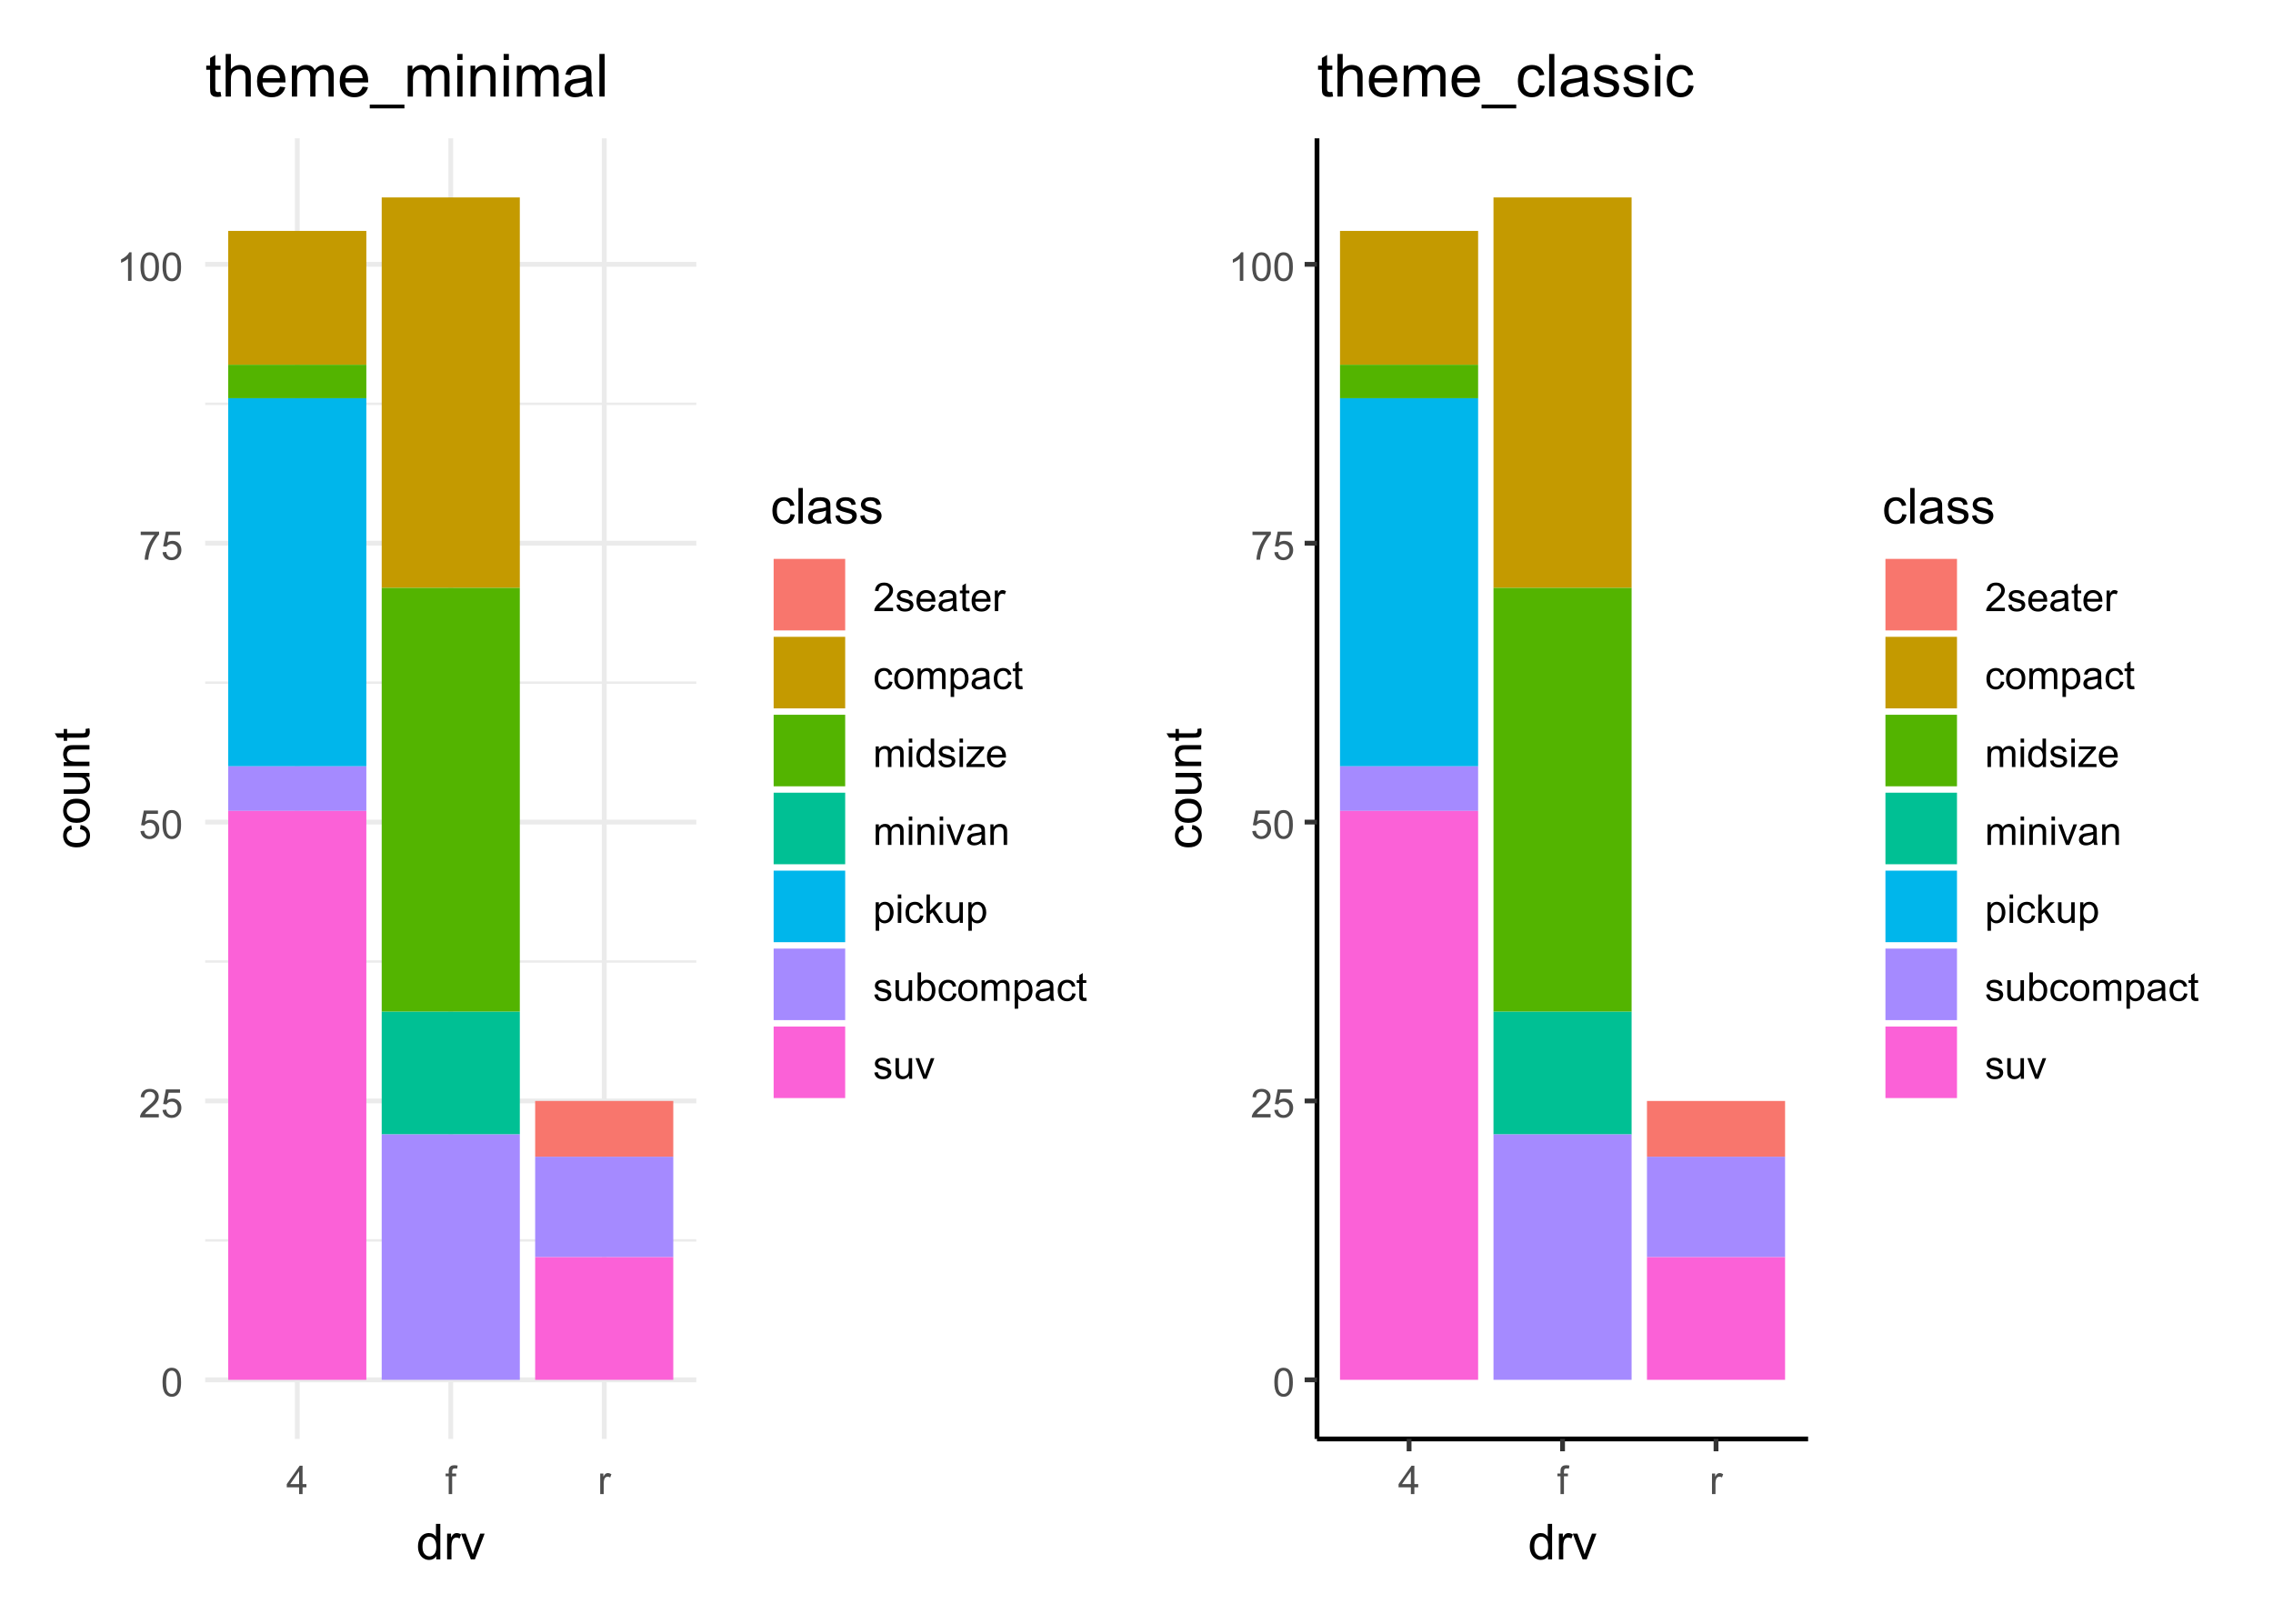 <?xml version="1.0" encoding="UTF-8"?>
<svg xmlns="http://www.w3.org/2000/svg" xmlns:xlink="http://www.w3.org/1999/xlink" width="504" height="360" viewBox="0 0 504 360">
<defs>
<g>
<g id="glyph-0-0">
<path d="M 0.367 -3.105 C 0.367 -3.852 0.441 -4.449 0.594 -4.906 C 0.75 -5.359 0.977 -5.711 1.277 -5.957 C 1.582 -6.203 1.961 -6.324 2.418 -6.324 C 2.758 -6.324 3.055 -6.258 3.309 -6.121 C 3.562 -5.984 3.773 -5.789 3.941 -5.531 C 4.105 -5.277 4.238 -4.965 4.332 -4.594 C 4.426 -4.227 4.473 -3.73 4.473 -3.105 C 4.473 -2.367 4.398 -1.77 4.246 -1.316 C 4.094 -0.863 3.867 -0.512 3.562 -0.266 C 3.262 -0.016 2.879 0.109 2.418 0.109 C 1.812 0.109 1.336 -0.109 0.988 -0.547 C 0.574 -1.07 0.367 -1.922 0.367 -3.105 M 1.16 -3.105 C 1.16 -2.074 1.281 -1.383 1.523 -1.043 C 1.766 -0.699 2.062 -0.527 2.418 -0.527 C 2.773 -0.527 3.074 -0.699 3.316 -1.043 C 3.559 -1.387 3.68 -2.074 3.68 -3.105 C 3.68 -4.145 3.559 -4.832 3.316 -5.172 C 3.074 -5.516 2.773 -5.684 2.41 -5.684 C 2.055 -5.684 1.773 -5.535 1.559 -5.234 C 1.293 -4.852 1.16 -4.141 1.16 -3.105 Z M 1.16 -3.105 "/>
</g>
<g id="glyph-0-1">
<path d="M 4.43 -0.742 L 4.43 0 L 0.266 0 C 0.262 -0.188 0.289 -0.367 0.355 -0.539 C 0.461 -0.82 0.633 -1.102 0.867 -1.375 C 1.098 -1.648 1.438 -1.969 1.879 -2.328 C 2.562 -2.891 3.023 -3.336 3.266 -3.664 C 3.508 -3.992 3.625 -4.301 3.625 -4.594 C 3.625 -4.898 3.516 -5.16 3.297 -5.367 C 3.078 -5.578 2.793 -5.684 2.441 -5.684 C 2.066 -5.684 1.77 -5.574 1.547 -5.352 C 1.324 -5.125 1.211 -4.816 1.207 -4.422 L 0.414 -4.504 C 0.469 -5.098 0.672 -5.547 1.027 -5.859 C 1.383 -6.168 1.859 -6.324 2.457 -6.324 C 3.062 -6.324 3.539 -6.156 3.895 -5.824 C 4.246 -5.488 4.422 -5.07 4.422 -4.578 C 4.422 -4.324 4.371 -4.078 4.266 -3.832 C 4.164 -3.59 3.992 -3.332 3.754 -3.062 C 3.516 -2.793 3.117 -2.426 2.562 -1.957 C 2.098 -1.566 1.801 -1.301 1.668 -1.164 C 1.535 -1.023 1.426 -0.883 1.34 -0.742 Z M 4.43 -0.742 "/>
</g>
<g id="glyph-0-2">
<path d="M 0.367 -1.648 L 1.176 -1.719 C 1.238 -1.324 1.379 -1.027 1.598 -0.828 C 1.816 -0.629 2.078 -0.527 2.391 -0.527 C 2.762 -0.527 3.078 -0.668 3.336 -0.949 C 3.594 -1.23 3.723 -1.602 3.723 -2.066 C 3.723 -2.508 3.598 -2.855 3.348 -3.109 C 3.102 -3.367 2.777 -3.492 2.375 -3.492 C 2.125 -3.492 1.902 -3.438 1.703 -3.324 C 1.5 -3.211 1.344 -3.062 1.23 -2.883 L 0.504 -2.977 L 1.113 -6.215 L 4.246 -6.215 L 4.246 -5.473 L 1.73 -5.473 L 1.391 -3.781 C 1.77 -4.043 2.168 -4.176 2.582 -4.176 C 3.133 -4.176 3.598 -3.984 3.977 -3.605 C 4.352 -3.223 4.543 -2.734 4.543 -2.137 C 4.543 -1.566 4.375 -1.074 4.043 -0.656 C 3.641 -0.148 3.09 0.109 2.391 0.109 C 1.816 0.109 1.348 -0.055 0.984 -0.375 C 0.625 -0.695 0.418 -1.121 0.367 -1.648 Z M 0.367 -1.648 "/>
</g>
<g id="glyph-0-3">
<path d="M 0.418 -5.473 L 0.418 -6.219 L 4.496 -6.219 L 4.496 -5.617 C 4.094 -5.188 3.695 -4.621 3.301 -3.914 C 2.91 -3.207 2.605 -2.48 2.391 -1.73 C 2.234 -1.203 2.137 -0.629 2.094 0 L 1.297 0 C 1.305 -0.496 1.402 -1.094 1.59 -1.797 C 1.777 -2.496 2.043 -3.176 2.391 -3.828 C 2.738 -4.477 3.109 -5.027 3.504 -5.473 Z M 0.418 -5.473 "/>
</g>
<g id="glyph-0-4">
<path d="M 3.277 0 L 2.504 0 L 2.504 -4.93 C 2.32 -4.75 2.074 -4.574 1.773 -4.395 C 1.469 -4.219 1.199 -4.086 0.957 -3.996 L 0.957 -4.742 C 1.391 -4.945 1.77 -5.195 2.094 -5.484 C 2.418 -5.773 2.645 -6.055 2.781 -6.324 L 3.277 -6.324 Z M 3.277 0 "/>
</g>
<g id="glyph-0-5">
<path d="M 2.844 0 L 2.844 -1.508 L 0.113 -1.508 L 0.113 -2.219 L 2.988 -6.301 L 3.617 -6.301 L 3.617 -2.219 L 4.469 -2.219 L 4.469 -1.508 L 3.617 -1.508 L 3.617 0 L 2.844 0 M 2.844 -2.219 L 2.844 -5.059 L 0.871 -2.219 Z M 2.844 -2.219 "/>
</g>
<g id="glyph-0-6">
<path d="M 0.766 0 L 0.766 -3.961 L 0.082 -3.961 L 0.082 -4.562 L 0.766 -4.562 L 0.766 -5.047 C 0.766 -5.355 0.793 -5.582 0.848 -5.73 C 0.922 -5.934 1.051 -6.094 1.238 -6.219 C 1.426 -6.344 1.691 -6.406 2.027 -6.406 C 2.246 -6.406 2.488 -6.383 2.75 -6.328 L 2.633 -5.656 C 2.473 -5.684 2.32 -5.699 2.18 -5.699 C 1.945 -5.699 1.777 -5.648 1.68 -5.547 C 1.582 -5.445 1.535 -5.258 1.535 -4.984 L 1.535 -4.562 L 2.422 -4.562 L 2.422 -3.961 L 1.535 -3.961 L 1.535 0 Z M 0.766 0 "/>
</g>
<g id="glyph-0-7">
<path d="M 0.57 0 L 0.57 -4.562 L 1.266 -4.562 L 1.266 -3.871 C 1.445 -4.195 1.609 -4.41 1.758 -4.512 C 1.91 -4.613 2.074 -4.668 2.258 -4.668 C 2.516 -4.668 2.781 -4.582 3.051 -4.418 L 2.785 -3.699 C 2.594 -3.812 2.406 -3.867 2.219 -3.867 C 2.047 -3.867 1.895 -3.816 1.762 -3.715 C 1.629 -3.613 1.531 -3.473 1.473 -3.293 C 1.387 -3.016 1.344 -2.715 1.344 -2.391 L 1.344 0 Z M 0.57 0 "/>
</g>
<g id="glyph-0-8">
<path d="M 0.27 -1.363 L 1.035 -1.484 C 1.078 -1.176 1.199 -0.941 1.395 -0.777 C 1.59 -0.613 1.863 -0.531 2.219 -0.531 C 2.574 -0.531 2.836 -0.605 3.008 -0.75 C 3.18 -0.895 3.266 -1.062 3.266 -1.258 C 3.266 -1.434 3.191 -1.57 3.039 -1.672 C 2.934 -1.742 2.668 -1.828 2.246 -1.934 C 1.68 -2.078 1.285 -2.199 1.066 -2.305 C 0.848 -2.41 0.684 -2.555 0.57 -2.738 C 0.457 -2.926 0.398 -3.129 0.398 -3.352 C 0.398 -3.555 0.445 -3.742 0.539 -3.918 C 0.633 -4.09 0.758 -4.234 0.918 -4.348 C 1.039 -4.438 1.203 -4.512 1.41 -4.574 C 1.621 -4.637 1.844 -4.668 2.078 -4.668 C 2.438 -4.668 2.754 -4.613 3.023 -4.512 C 3.293 -4.41 3.492 -4.27 3.621 -4.094 C 3.75 -3.918 3.84 -3.68 3.891 -3.387 L 3.133 -3.281 C 3.098 -3.52 3 -3.699 2.832 -3.832 C 2.668 -3.965 2.438 -4.031 2.137 -4.031 C 1.781 -4.031 1.527 -3.973 1.375 -3.855 C 1.223 -3.738 1.148 -3.598 1.148 -3.441 C 1.148 -3.34 1.18 -3.25 1.242 -3.172 C 1.305 -3.09 1.402 -3.02 1.539 -2.965 C 1.617 -2.938 1.844 -2.871 2.223 -2.766 C 2.77 -2.621 3.148 -2.5 3.367 -2.41 C 3.582 -2.316 3.754 -2.18 3.875 -2.004 C 4 -1.824 4.059 -1.605 4.062 -1.34 C 4.059 -1.082 3.984 -0.84 3.836 -0.613 C 3.684 -0.383 3.469 -0.207 3.184 -0.082 C 2.902 0.039 2.578 0.102 2.223 0.102 C 1.629 0.102 1.176 -0.02 0.867 -0.266 C 0.555 -0.512 0.355 -0.879 0.27 -1.363 Z M 0.27 -1.363 "/>
</g>
<g id="glyph-0-9">
<path d="M 3.703 -1.469 L 4.504 -1.371 C 4.379 -0.902 4.145 -0.543 3.805 -0.285 C 3.461 -0.027 3.027 0.102 2.496 0.102 C 1.828 0.102 1.301 -0.102 0.91 -0.512 C 0.52 -0.926 0.32 -1.5 0.32 -2.242 C 0.32 -3.012 0.52 -3.605 0.914 -4.031 C 1.312 -4.453 1.824 -4.668 2.453 -4.668 C 3.062 -4.668 3.562 -4.457 3.949 -4.043 C 4.336 -3.629 4.527 -3.043 4.527 -2.289 C 4.527 -2.246 4.527 -2.176 4.523 -2.086 L 1.121 -2.086 C 1.148 -1.582 1.293 -1.199 1.547 -0.934 C 1.801 -0.664 2.121 -0.531 2.5 -0.531 C 2.785 -0.531 3.027 -0.605 3.227 -0.758 C 3.426 -0.906 3.586 -1.145 3.703 -1.469 M 1.164 -2.719 L 3.711 -2.719 C 3.68 -3.105 3.582 -3.391 3.422 -3.582 C 3.176 -3.883 2.855 -4.031 2.461 -4.031 C 2.105 -4.031 1.809 -3.91 1.566 -3.676 C 1.324 -3.438 1.191 -3.117 1.164 -2.719 Z M 1.164 -2.719 "/>
</g>
<g id="glyph-0-10">
<path d="M 3.559 -0.562 C 3.27 -0.32 2.996 -0.148 2.73 -0.047 C 2.465 0.055 2.18 0.102 1.879 0.102 C 1.375 0.102 0.992 -0.02 0.723 -0.266 C 0.453 -0.508 0.316 -0.82 0.316 -1.203 C 0.316 -1.426 0.367 -1.629 0.469 -1.816 C 0.57 -2 0.707 -2.148 0.871 -2.262 C 1.035 -2.371 1.219 -2.457 1.426 -2.516 C 1.578 -2.555 1.809 -2.594 2.113 -2.629 C 2.738 -2.703 3.199 -2.793 3.492 -2.895 C 3.496 -3.004 3.496 -3.07 3.496 -3.098 C 3.496 -3.414 3.426 -3.637 3.277 -3.766 C 3.082 -3.938 2.789 -4.027 2.398 -4.027 C 2.035 -4.027 1.766 -3.961 1.594 -3.836 C 1.418 -3.707 1.289 -3.48 1.207 -3.16 L 0.453 -3.262 C 0.52 -3.586 0.633 -3.848 0.789 -4.047 C 0.949 -4.246 1.176 -4.398 1.473 -4.504 C 1.773 -4.613 2.117 -4.668 2.508 -4.668 C 2.898 -4.668 3.215 -4.621 3.461 -4.527 C 3.703 -4.438 3.883 -4.32 3.996 -4.184 C 4.109 -4.043 4.191 -3.867 4.238 -3.656 C 4.262 -3.523 4.273 -3.289 4.273 -2.945 L 4.273 -1.914 C 4.273 -1.191 4.293 -0.738 4.324 -0.547 C 4.359 -0.355 4.422 -0.176 4.52 0 L 3.711 0 C 3.633 -0.16 3.582 -0.348 3.559 -0.562 M 3.492 -2.289 C 3.211 -2.176 2.793 -2.078 2.23 -2 C 1.91 -1.953 1.688 -1.902 1.555 -1.844 C 1.422 -1.785 1.32 -1.703 1.25 -1.594 C 1.18 -1.48 1.145 -1.359 1.145 -1.227 C 1.145 -1.02 1.223 -0.848 1.379 -0.711 C 1.535 -0.57 1.762 -0.504 2.062 -0.504 C 2.359 -0.504 2.625 -0.566 2.859 -0.699 C 3.09 -0.828 3.262 -1.008 3.367 -1.234 C 3.453 -1.406 3.492 -1.664 3.492 -2.008 Z M 3.492 -2.289 "/>
</g>
<g id="glyph-0-11">
<path d="M 2.27 -0.691 L 2.379 -0.008 C 2.164 0.039 1.969 0.059 1.797 0.059 C 1.516 0.059 1.297 0.016 1.145 -0.074 C 0.988 -0.16 0.879 -0.277 0.816 -0.422 C 0.754 -0.566 0.723 -0.871 0.723 -1.336 L 0.723 -3.961 L 0.156 -3.961 L 0.156 -4.562 L 0.723 -4.562 L 0.723 -5.695 L 1.492 -6.156 L 1.492 -4.562 L 2.27 -4.562 L 2.27 -3.961 L 1.492 -3.961 L 1.492 -1.293 C 1.492 -1.074 1.504 -0.93 1.531 -0.867 C 1.559 -0.805 1.602 -0.754 1.664 -0.719 C 1.727 -0.68 1.816 -0.66 1.93 -0.66 C 2.016 -0.66 2.129 -0.672 2.27 -0.691 Z M 2.27 -0.691 "/>
</g>
<g id="glyph-0-12">
<path d="M 3.559 -1.672 L 4.32 -1.574 C 4.234 -1.047 4.023 -0.637 3.68 -0.34 C 3.34 -0.047 2.918 0.102 2.418 0.102 C 1.793 0.102 1.293 -0.102 0.914 -0.508 C 0.535 -0.918 0.344 -1.504 0.344 -2.266 C 0.344 -2.758 0.426 -3.188 0.59 -3.559 C 0.754 -3.926 1 -4.203 1.336 -4.391 C 1.668 -4.574 2.031 -4.668 2.422 -4.668 C 2.918 -4.668 3.324 -4.543 3.641 -4.289 C 3.953 -4.039 4.156 -3.684 4.246 -3.223 L 3.492 -3.105 C 3.422 -3.414 3.297 -3.645 3.113 -3.797 C 2.93 -3.953 2.711 -4.031 2.453 -4.031 C 2.062 -4.031 1.746 -3.891 1.504 -3.613 C 1.262 -3.332 1.141 -2.891 1.141 -2.285 C 1.141 -1.672 1.258 -1.227 1.492 -0.949 C 1.727 -0.672 2.031 -0.531 2.41 -0.531 C 2.715 -0.531 2.969 -0.625 3.172 -0.812 C 3.375 -1 3.504 -1.285 3.559 -1.672 Z M 3.559 -1.672 "/>
</g>
<g id="glyph-0-13">
<path d="M 0.293 -2.281 C 0.293 -3.125 0.527 -3.754 0.996 -4.16 C 1.391 -4.496 1.867 -4.668 2.434 -4.668 C 3.059 -4.668 3.57 -4.461 3.969 -4.051 C 4.367 -3.641 4.566 -3.07 4.566 -2.348 C 4.566 -1.758 4.48 -1.297 4.305 -0.961 C 4.129 -0.625 3.871 -0.363 3.535 -0.176 C 3.199 0.012 2.832 0.102 2.434 0.102 C 1.793 0.102 1.277 -0.102 0.883 -0.512 C 0.488 -0.922 0.293 -1.512 0.293 -2.281 M 1.086 -2.281 C 1.086 -1.699 1.215 -1.258 1.469 -0.969 C 1.723 -0.68 2.047 -0.531 2.434 -0.531 C 2.816 -0.531 3.137 -0.68 3.391 -0.973 C 3.645 -1.262 3.773 -1.707 3.773 -2.309 C 3.773 -2.871 3.645 -3.301 3.387 -3.59 C 3.133 -3.879 2.812 -4.027 2.434 -4.027 C 2.047 -4.027 1.723 -3.883 1.469 -3.594 C 1.215 -3.305 1.086 -2.867 1.086 -2.281 Z M 1.086 -2.281 "/>
</g>
<g id="glyph-0-14">
<path d="M 0.578 0 L 0.578 -4.562 L 1.273 -4.562 L 1.273 -3.922 C 1.414 -4.148 1.605 -4.328 1.844 -4.461 C 2.082 -4.598 2.352 -4.668 2.656 -4.668 C 2.992 -4.668 3.27 -4.598 3.488 -4.457 C 3.703 -4.316 3.855 -4.121 3.945 -3.867 C 4.305 -4.398 4.773 -4.668 5.355 -4.668 C 5.805 -4.668 6.156 -4.543 6.398 -4.289 C 6.641 -4.039 6.762 -3.652 6.762 -3.133 L 6.762 0 L 5.996 0 L 5.996 -2.875 C 5.996 -3.184 5.969 -3.406 5.918 -3.543 C 5.867 -3.68 5.777 -3.789 5.645 -3.871 C 5.516 -3.953 5.359 -3.996 5.184 -3.996 C 4.859 -3.996 4.594 -3.891 4.383 -3.676 C 4.172 -3.461 4.066 -3.121 4.066 -2.652 L 4.066 0 L 3.293 0 L 3.293 -2.965 C 3.293 -3.309 3.227 -3.566 3.102 -3.738 C 2.977 -3.91 2.77 -3.996 2.484 -3.996 C 2.266 -3.996 2.066 -3.938 1.879 -3.824 C 1.695 -3.711 1.562 -3.543 1.477 -3.32 C 1.395 -3.102 1.352 -2.781 1.352 -2.367 L 1.352 0 Z M 0.578 0 "/>
</g>
<g id="glyph-0-15">
<path d="M 0.578 1.75 L 0.578 -4.562 L 1.285 -4.562 L 1.285 -3.969 C 1.449 -4.203 1.637 -4.375 1.848 -4.492 C 2.059 -4.609 2.309 -4.668 2.609 -4.668 C 2.996 -4.668 3.34 -4.566 3.641 -4.367 C 3.938 -4.164 4.164 -3.883 4.312 -3.516 C 4.465 -3.152 4.543 -2.75 4.543 -2.316 C 4.543 -1.848 4.457 -1.43 4.289 -1.055 C 4.121 -0.68 3.879 -0.395 3.559 -0.195 C 3.242 0.004 2.906 0.102 2.551 0.102 C 2.293 0.102 2.062 0.047 1.859 -0.059 C 1.652 -0.168 1.484 -0.305 1.352 -0.473 L 1.352 1.75 L 0.578 1.75 M 1.281 -2.258 C 1.281 -1.668 1.398 -1.234 1.637 -0.953 C 1.875 -0.672 2.164 -0.531 2.5 -0.531 C 2.844 -0.531 3.141 -0.68 3.383 -0.969 C 3.629 -1.258 3.75 -1.711 3.75 -2.32 C 3.75 -2.902 3.633 -3.336 3.391 -3.625 C 3.152 -3.914 2.867 -4.059 2.535 -4.062 C 2.207 -4.059 1.914 -3.906 1.66 -3.598 C 1.406 -3.289 1.281 -2.844 1.281 -2.258 Z M 1.281 -2.258 "/>
</g>
<g id="glyph-0-16">
<path d="M 0.586 -5.41 L 0.586 -6.301 L 1.359 -6.301 L 1.359 -5.41 L 0.586 -5.41 M 0.586 0 L 0.586 -4.562 L 1.359 -4.562 L 1.359 0 Z M 0.586 0 "/>
</g>
<g id="glyph-0-17">
<path d="M 3.539 0 L 3.539 -0.574 C 3.25 -0.125 2.824 0.102 2.266 0.102 C 1.902 0.102 1.566 0.004 1.262 -0.199 C 0.957 -0.398 0.719 -0.68 0.551 -1.039 C 0.383 -1.398 0.301 -1.809 0.301 -2.277 C 0.301 -2.734 0.375 -3.145 0.527 -3.516 C 0.68 -3.887 0.906 -4.172 1.211 -4.371 C 1.516 -4.566 1.855 -4.668 2.23 -4.668 C 2.504 -4.668 2.75 -4.609 2.965 -4.492 C 3.18 -4.375 3.355 -4.227 3.488 -4.039 L 3.488 -6.301 L 4.258 -6.301 L 4.258 0 L 3.539 0 M 1.094 -2.277 C 1.094 -1.691 1.219 -1.258 1.465 -0.969 C 1.711 -0.676 2.004 -0.531 2.336 -0.531 C 2.676 -0.531 2.961 -0.672 3.199 -0.949 C 3.434 -1.223 3.555 -1.645 3.555 -2.211 C 3.555 -2.836 3.434 -3.297 3.191 -3.59 C 2.953 -3.879 2.656 -4.027 2.305 -4.027 C 1.961 -4.027 1.672 -3.887 1.441 -3.605 C 1.211 -3.324 1.094 -2.883 1.094 -2.277 Z M 1.094 -2.277 "/>
</g>
<g id="glyph-0-18">
<path d="M 0.172 0 L 0.172 -0.629 L 3.078 -3.961 C 2.746 -3.945 2.457 -3.938 2.203 -3.938 L 0.344 -3.938 L 0.344 -4.562 L 4.074 -4.562 L 4.074 -4.051 L 1.602 -1.156 L 1.125 -0.629 C 1.473 -0.652 1.797 -0.664 2.102 -0.664 L 4.211 -0.664 L 4.211 0 Z M 0.172 0 "/>
</g>
<g id="glyph-0-19">
<path d="M 0.578 0 L 0.578 -4.562 L 1.277 -4.562 L 1.277 -3.914 C 1.609 -4.414 2.094 -4.668 2.727 -4.668 C 3.004 -4.668 3.258 -4.617 3.488 -4.52 C 3.719 -4.418 3.891 -4.289 4.004 -4.129 C 4.121 -3.969 4.199 -3.777 4.246 -3.559 C 4.273 -3.414 4.289 -3.164 4.289 -2.805 L 4.289 0 L 3.516 0 L 3.516 -2.777 C 3.516 -3.09 3.484 -3.328 3.426 -3.484 C 3.363 -3.641 3.258 -3.762 3.105 -3.855 C 2.953 -3.949 2.773 -3.996 2.566 -3.996 C 2.234 -3.996 1.953 -3.891 1.711 -3.684 C 1.473 -3.473 1.352 -3.078 1.352 -2.492 L 1.352 0 Z M 0.578 0 "/>
</g>
<g id="glyph-0-20">
<path d="M 1.848 0 L 0.113 -4.562 L 0.93 -4.562 L 1.906 -1.832 C 2.016 -1.535 2.109 -1.23 2.199 -0.91 C 2.27 -1.152 2.363 -1.441 2.488 -1.777 L 3.504 -4.562 L 4.297 -4.562 L 2.57 0 Z M 1.848 0 "/>
</g>
<g id="glyph-0-21">
<path d="M 0.586 0 L 0.586 -6.301 L 1.359 -6.301 L 1.359 -2.707 L 3.188 -4.562 L 4.188 -4.562 L 2.445 -2.871 L 4.367 0 L 3.41 0 L 1.902 -2.332 L 1.359 -1.809 L 1.359 0 Z M 0.586 0 "/>
</g>
<g id="glyph-0-22">
<path d="M 3.57 0 L 3.57 -0.672 C 3.215 -0.156 2.734 0.102 2.121 0.102 C 1.852 0.102 1.602 0.051 1.367 -0.051 C 1.137 -0.156 0.961 -0.285 0.848 -0.441 C 0.734 -0.598 0.656 -0.789 0.609 -1.016 C 0.578 -1.164 0.562 -1.406 0.562 -1.734 L 0.562 -4.562 L 1.336 -4.562 L 1.336 -2.031 C 1.336 -1.629 1.352 -1.355 1.383 -1.215 C 1.434 -1.012 1.535 -0.852 1.691 -0.738 C 1.852 -0.621 2.047 -0.562 2.277 -0.562 C 2.508 -0.562 2.727 -0.621 2.93 -0.742 C 3.133 -0.859 3.277 -1.023 3.363 -1.227 C 3.445 -1.43 3.488 -1.73 3.488 -2.117 L 3.488 -4.562 L 4.262 -4.562 L 4.262 0 Z M 3.57 0 "/>
</g>
<g id="glyph-0-23">
<path d="M 1.293 0 L 0.574 0 L 0.574 -6.301 L 1.348 -6.301 L 1.348 -4.051 C 1.676 -4.461 2.094 -4.668 2.602 -4.668 C 2.879 -4.668 3.145 -4.609 3.398 -4.496 C 3.648 -4.383 3.855 -4.223 4.016 -4.02 C 4.176 -3.816 4.305 -3.566 4.395 -3.277 C 4.488 -2.988 4.531 -2.68 4.531 -2.352 C 4.531 -1.57 4.34 -0.965 3.953 -0.539 C 3.566 -0.109 3.102 0.102 2.562 0.102 C 2.023 0.102 1.602 -0.121 1.293 -0.57 L 1.293 0 M 1.285 -2.316 C 1.285 -1.77 1.359 -1.375 1.508 -1.129 C 1.75 -0.73 2.082 -0.531 2.496 -0.531 C 2.836 -0.531 3.125 -0.68 3.375 -0.973 C 3.621 -1.266 3.742 -1.703 3.742 -2.285 C 3.742 -2.883 3.625 -3.32 3.387 -3.605 C 3.152 -3.891 2.867 -4.031 2.531 -4.031 C 2.191 -4.031 1.902 -3.883 1.656 -3.59 C 1.406 -3.297 1.285 -2.871 1.285 -2.316 Z M 1.285 -2.316 "/>
</g>
<g id="glyph-1-0">
<path d="M 4.426 0 L 4.426 -0.719 C 4.062 -0.152 3.531 0.129 2.832 0.129 C 2.375 0.129 1.957 0.004 1.578 -0.246 C 1.195 -0.496 0.898 -0.848 0.691 -1.297 C 0.48 -1.746 0.375 -2.262 0.375 -2.848 C 0.375 -3.414 0.473 -3.934 0.66 -4.395 C 0.852 -4.859 1.137 -5.215 1.516 -5.461 C 1.895 -5.711 2.32 -5.832 2.789 -5.832 C 3.133 -5.832 3.438 -5.762 3.707 -5.617 C 3.977 -5.469 4.191 -5.281 4.359 -5.047 L 4.359 -7.875 L 5.324 -7.875 L 5.324 0 L 4.426 0 M 1.371 -2.848 C 1.371 -2.117 1.523 -1.57 1.832 -1.207 C 2.141 -0.848 2.504 -0.664 2.922 -0.664 C 3.344 -0.664 3.703 -0.84 4 -1.184 C 4.293 -1.531 4.441 -2.059 4.441 -2.766 C 4.441 -3.547 4.293 -4.121 3.992 -4.484 C 3.691 -4.852 3.32 -5.031 2.879 -5.031 C 2.449 -5.031 2.09 -4.855 1.801 -4.508 C 1.516 -4.156 1.371 -3.602 1.371 -2.848 Z M 1.371 -2.848 "/>
</g>
<g id="glyph-1-1">
<path d="M 0.715 0 L 0.715 -5.703 L 1.586 -5.703 L 1.586 -4.84 C 1.805 -5.242 2.012 -5.512 2.199 -5.641 C 2.387 -5.77 2.594 -5.832 2.82 -5.832 C 3.145 -5.832 3.477 -5.73 3.812 -5.523 L 3.48 -4.625 C 3.242 -4.766 3.008 -4.832 2.773 -4.836 C 2.559 -4.832 2.371 -4.77 2.203 -4.645 C 2.035 -4.516 1.914 -4.34 1.844 -4.113 C 1.734 -3.77 1.68 -3.395 1.68 -2.984 L 1.68 0 Z M 0.715 0 "/>
</g>
<g id="glyph-1-2">
<path d="M 2.309 0 L 0.141 -5.703 L 1.16 -5.703 L 2.383 -2.289 C 2.516 -1.918 2.641 -1.535 2.75 -1.141 C 2.836 -1.438 2.957 -1.801 3.109 -2.223 L 4.379 -5.703 L 5.371 -5.703 L 3.211 0 Z M 2.309 0 "/>
</g>
<g id="glyph-1-3">
<path d="M 4.445 -2.09 L 5.398 -1.965 C 5.293 -1.312 5.027 -0.797 4.602 -0.426 C 4.172 -0.055 3.648 0.129 3.023 0.129 C 2.242 0.129 1.617 -0.125 1.141 -0.637 C 0.668 -1.148 0.43 -1.879 0.43 -2.832 C 0.43 -3.445 0.531 -3.984 0.734 -4.445 C 0.941 -4.91 1.25 -5.254 1.668 -5.488 C 2.086 -5.719 2.539 -5.832 3.031 -5.832 C 3.648 -5.832 4.156 -5.676 4.551 -5.363 C 4.941 -5.051 5.195 -4.605 5.305 -4.027 L 4.367 -3.883 C 4.277 -4.266 4.117 -4.555 3.891 -4.75 C 3.664 -4.941 3.391 -5.039 3.066 -5.039 C 2.578 -5.039 2.184 -4.863 1.879 -4.516 C 1.574 -4.164 1.422 -3.613 1.422 -2.859 C 1.422 -2.09 1.57 -1.535 1.863 -1.188 C 2.156 -0.84 2.539 -0.664 3.012 -0.664 C 3.395 -0.664 3.711 -0.781 3.965 -1.016 C 4.219 -1.246 4.379 -1.605 4.445 -2.09 Z M 4.445 -2.09 "/>
</g>
<g id="glyph-1-4">
<path d="M 0.703 0 L 0.703 -7.875 L 1.672 -7.875 L 1.672 0 Z M 0.703 0 "/>
</g>
<g id="glyph-1-5">
<path d="M 4.445 -0.703 C 4.09 -0.398 3.746 -0.184 3.414 -0.059 C 3.082 0.066 2.727 0.129 2.348 0.129 C 1.719 0.129 1.238 -0.023 0.902 -0.332 C 0.566 -0.637 0.398 -1.027 0.398 -1.504 C 0.398 -1.781 0.461 -2.039 0.59 -2.27 C 0.715 -2.5 0.883 -2.688 1.086 -2.824 C 1.293 -2.965 1.523 -3.07 1.781 -3.141 C 1.973 -3.191 2.258 -3.242 2.641 -3.289 C 3.422 -3.379 3.996 -3.492 4.367 -3.621 C 4.371 -3.754 4.371 -3.836 4.371 -3.871 C 4.371 -4.266 4.281 -4.543 4.098 -4.703 C 3.852 -4.922 3.484 -5.031 2.996 -5.031 C 2.543 -5.031 2.207 -4.953 1.988 -4.793 C 1.773 -4.633 1.613 -4.352 1.508 -3.949 L 0.562 -4.078 C 0.648 -4.48 0.793 -4.809 0.988 -5.059 C 1.184 -5.305 1.469 -5.496 1.844 -5.633 C 2.215 -5.766 2.645 -5.832 3.137 -5.832 C 3.625 -5.832 4.02 -5.777 4.324 -5.66 C 4.629 -5.547 4.852 -5.402 4.996 -5.23 C 5.137 -5.055 5.238 -4.836 5.297 -4.57 C 5.328 -4.406 5.344 -4.109 5.344 -3.68 L 5.344 -2.391 C 5.344 -1.492 5.363 -0.922 5.406 -0.684 C 5.445 -0.445 5.527 -0.219 5.648 0 L 4.641 0 C 4.539 -0.199 4.477 -0.434 4.445 -0.703 M 4.367 -2.863 C 4.016 -2.719 3.488 -2.598 2.789 -2.496 C 2.391 -2.441 2.109 -2.375 1.945 -2.305 C 1.781 -2.234 1.652 -2.129 1.562 -1.988 C 1.473 -1.852 1.43 -1.699 1.43 -1.531 C 1.43 -1.273 1.527 -1.059 1.723 -0.887 C 1.918 -0.715 2.203 -0.629 2.578 -0.629 C 2.949 -0.629 3.281 -0.711 3.57 -0.871 C 3.863 -1.035 4.074 -1.258 4.211 -1.543 C 4.316 -1.762 4.367 -2.082 4.367 -2.508 Z M 4.367 -2.863 "/>
</g>
<g id="glyph-1-6">
<path d="M 0.34 -1.703 L 1.293 -1.852 C 1.348 -1.469 1.496 -1.176 1.742 -0.973 C 1.988 -0.77 2.332 -0.664 2.773 -0.664 C 3.215 -0.664 3.547 -0.758 3.758 -0.938 C 3.977 -1.117 4.082 -1.332 4.082 -1.574 C 4.082 -1.793 3.988 -1.965 3.797 -2.09 C 3.664 -2.176 3.336 -2.285 2.809 -2.418 C 2.102 -2.598 1.609 -2.75 1.336 -2.883 C 1.062 -3.012 0.852 -3.191 0.711 -3.426 C 0.57 -3.656 0.5 -3.91 0.5 -4.188 C 0.5 -4.445 0.559 -4.68 0.676 -4.895 C 0.789 -5.113 0.949 -5.293 1.148 -5.438 C 1.301 -5.547 1.504 -5.641 1.766 -5.719 C 2.023 -5.793 2.301 -5.832 2.602 -5.832 C 3.047 -5.832 3.441 -5.77 3.777 -5.641 C 4.117 -5.512 4.367 -5.336 4.527 -5.117 C 4.688 -4.895 4.801 -4.602 4.859 -4.234 L 3.914 -4.102 C 3.871 -4.398 3.75 -4.625 3.543 -4.789 C 3.336 -4.957 3.047 -5.039 2.668 -5.039 C 2.227 -5.039 1.91 -4.965 1.719 -4.816 C 1.527 -4.672 1.434 -4.5 1.434 -4.301 C 1.434 -4.176 1.473 -4.062 1.551 -3.965 C 1.633 -3.859 1.754 -3.773 1.922 -3.707 C 2.02 -3.672 2.305 -3.586 2.777 -3.461 C 3.461 -3.277 3.938 -3.125 4.207 -3.012 C 4.48 -2.895 4.691 -2.727 4.844 -2.504 C 5 -2.281 5.074 -2.004 5.074 -1.676 C 5.074 -1.352 4.98 -1.051 4.793 -0.766 C 4.605 -0.48 4.336 -0.262 3.98 -0.105 C 3.625 0.051 3.223 0.129 2.777 0.129 C 2.035 0.129 1.473 -0.023 1.082 -0.332 C 0.695 -0.641 0.445 -1.098 0.34 -1.703 Z M 0.34 -1.703 "/>
</g>
<g id="glyph-2-0">
<path d="M -2.09 -4.445 L -1.965 -5.398 C -1.309 -5.293 -0.797 -5.027 -0.426 -4.602 C -0.055 -4.172 0.129 -3.648 0.129 -3.023 C 0.129 -2.242 -0.125 -1.617 -0.637 -1.141 C -1.148 -0.668 -1.879 -0.43 -2.832 -0.43 C -3.445 -0.43 -3.984 -0.531 -4.445 -0.734 C -4.91 -0.941 -5.254 -1.25 -5.488 -1.668 C -5.719 -2.086 -5.832 -2.539 -5.832 -3.031 C -5.832 -3.648 -5.676 -4.156 -5.363 -4.551 C -5.051 -4.941 -4.605 -5.195 -4.027 -5.305 L -3.883 -4.367 C -4.266 -4.277 -4.555 -4.117 -4.75 -3.891 C -4.941 -3.664 -5.039 -3.391 -5.039 -3.066 C -5.039 -2.578 -4.863 -2.184 -4.516 -1.879 C -4.164 -1.574 -3.613 -1.422 -2.859 -1.422 C -2.09 -1.422 -1.535 -1.57 -1.188 -1.863 C -0.84 -2.156 -0.664 -2.539 -0.664 -3.012 C -0.664 -3.395 -0.781 -3.711 -1.016 -3.965 C -1.246 -4.219 -1.605 -4.379 -2.09 -4.445 Z M -2.09 -4.445 "/>
</g>
<g id="glyph-2-1">
<path d="M -2.852 -0.367 C -3.91 -0.367 -4.691 -0.66 -5.199 -1.246 C -5.621 -1.738 -5.832 -2.336 -5.832 -3.039 C -5.832 -3.824 -5.574 -4.465 -5.062 -4.961 C -4.547 -5.461 -3.84 -5.711 -2.934 -5.711 C -2.199 -5.711 -1.621 -5.598 -1.199 -5.379 C -0.781 -5.16 -0.453 -4.84 -0.219 -4.418 C 0.012 -3.996 0.129 -3.539 0.129 -3.039 C 0.129 -2.242 -0.129 -1.598 -0.641 -1.105 C -1.152 -0.613 -1.891 -0.367 -2.852 -0.367 M -2.852 -1.359 C -2.121 -1.359 -1.574 -1.52 -1.211 -1.836 C -0.848 -2.156 -0.664 -2.555 -0.664 -3.039 C -0.664 -3.52 -0.848 -3.918 -1.215 -4.238 C -1.578 -4.555 -2.137 -4.715 -2.883 -4.715 C -3.59 -4.715 -4.125 -4.555 -4.488 -4.234 C -4.852 -3.914 -5.031 -3.516 -5.031 -3.039 C -5.031 -2.559 -4.852 -2.156 -4.492 -1.836 C -4.129 -1.52 -3.582 -1.359 -2.852 -1.359 Z M -2.852 -1.359 "/>
</g>
<g id="glyph-2-2">
<path d="M 0 -4.465 L -0.836 -4.465 C -0.191 -4.02 0.129 -3.414 0.129 -2.652 C 0.129 -2.316 0.062 -2.004 -0.062 -1.711 C -0.191 -1.418 -0.355 -1.203 -0.551 -1.062 C -0.746 -0.918 -0.984 -0.82 -1.266 -0.762 C -1.457 -0.723 -1.758 -0.703 -2.172 -0.703 L -5.703 -0.703 L -5.703 -1.672 L -2.539 -1.672 C -2.035 -1.672 -1.695 -1.691 -1.52 -1.73 C -1.266 -1.789 -1.066 -1.918 -0.922 -2.117 C -0.777 -2.312 -0.703 -2.555 -0.703 -2.848 C -0.703 -3.137 -0.777 -3.41 -0.926 -3.664 C -1.074 -3.918 -1.277 -4.098 -1.535 -4.203 C -1.789 -4.309 -2.16 -4.359 -2.648 -4.359 L -5.703 -4.359 L -5.703 -5.328 L 0 -5.328 Z M 0 -4.465 "/>
</g>
<g id="glyph-2-3">
<path d="M 0 -0.727 L -5.703 -0.727 L -5.703 -1.594 L -4.895 -1.594 C -5.52 -2.016 -5.832 -2.621 -5.832 -3.41 C -5.832 -3.754 -5.77 -4.07 -5.648 -4.359 C -5.523 -4.648 -5.363 -4.863 -5.16 -5.008 C -4.961 -5.148 -4.723 -5.25 -4.445 -5.305 C -4.27 -5.344 -3.953 -5.359 -3.508 -5.359 L 0 -5.359 L 0 -4.395 L -3.469 -4.395 C -3.863 -4.395 -4.156 -4.355 -4.352 -4.281 C -4.547 -4.207 -4.703 -4.07 -4.82 -3.879 C -4.938 -3.688 -4.996 -3.465 -4.996 -3.207 C -4.996 -2.793 -4.863 -2.438 -4.602 -2.141 C -4.34 -1.84 -3.844 -1.691 -3.117 -1.691 L 0 -1.691 Z M 0 -0.727 "/>
</g>
<g id="glyph-2-4">
<path d="M -0.863 -2.836 L -0.012 -2.977 C 0.047 -2.703 0.074 -2.461 0.074 -2.246 C 0.074 -1.895 0.02 -1.621 -0.09 -1.43 C -0.203 -1.234 -0.348 -1.098 -0.527 -1.02 C -0.711 -0.941 -1.09 -0.902 -1.672 -0.902 L -4.953 -0.902 L -4.953 -0.195 L -5.703 -0.195 L -5.703 -0.902 L -7.117 -0.902 L -7.695 -1.863 L -5.703 -1.863 L -5.703 -2.836 L -4.953 -2.836 L -4.953 -1.863 L -1.617 -1.863 C -1.34 -1.863 -1.164 -1.879 -1.086 -1.914 C -1.008 -1.949 -0.945 -2.004 -0.898 -2.082 C -0.852 -2.16 -0.828 -2.27 -0.828 -2.41 C -0.828 -2.52 -0.84 -2.66 -0.863 -2.836 Z M -0.863 -2.836 "/>
</g>
<g id="glyph-3-0">
<path d="M 3.402 -1.039 L 3.57 -0.012 C 3.242 0.055 2.953 0.09 2.695 0.09 C 2.273 0.09 1.945 0.023 1.715 -0.109 C 1.484 -0.242 1.32 -0.418 1.227 -0.637 C 1.129 -0.852 1.082 -1.309 1.082 -2.004 L 1.082 -5.941 L 0.23 -5.941 L 0.23 -6.844 L 1.082 -6.844 L 1.082 -8.539 L 2.238 -9.234 L 2.238 -6.844 L 3.402 -6.844 L 3.402 -5.941 L 2.238 -5.941 L 2.238 -1.941 C 2.238 -1.609 2.258 -1.395 2.297 -1.301 C 2.34 -1.207 2.406 -1.133 2.496 -1.078 C 2.59 -1.02 2.723 -0.992 2.895 -0.992 C 3.023 -0.992 3.191 -1.008 3.402 -1.039 Z M 3.402 -1.039 "/>
</g>
<g id="glyph-3-1">
<path d="M 0.871 0 L 0.871 -9.449 L 2.031 -9.449 L 2.031 -6.059 C 2.57 -6.688 3.254 -7 4.078 -7 C 4.586 -7 5.027 -6.898 5.402 -6.699 C 5.773 -6.5 6.043 -6.223 6.203 -5.871 C 6.363 -5.52 6.445 -5.008 6.445 -4.336 L 6.445 0 L 5.285 0 L 5.285 -4.336 C 5.285 -4.918 5.16 -5.34 4.906 -5.605 C 4.656 -5.867 4.301 -6 3.84 -6 C 3.496 -6 3.176 -5.91 2.871 -5.734 C 2.57 -5.555 2.352 -5.312 2.223 -5.008 C 2.094 -4.703 2.031 -4.281 2.031 -3.746 L 2.031 0 Z M 0.871 0 "/>
</g>
<g id="glyph-3-2">
<path d="M 5.555 -2.203 L 6.754 -2.055 C 6.566 -1.355 6.215 -0.812 5.703 -0.426 C 5.191 -0.039 4.539 0.156 3.746 0.156 C 2.742 0.156 1.949 -0.152 1.363 -0.77 C 0.777 -1.387 0.484 -2.25 0.484 -3.363 C 0.484 -4.516 0.781 -5.41 1.371 -6.047 C 1.965 -6.68 2.734 -7 3.68 -7 C 4.594 -7 5.344 -6.688 5.922 -6.066 C 6.504 -5.441 6.793 -4.566 6.793 -3.434 C 6.793 -3.367 6.793 -3.262 6.785 -3.125 L 1.684 -3.125 C 1.727 -2.375 1.938 -1.797 2.32 -1.398 C 2.703 -1 3.18 -0.801 3.75 -0.801 C 4.176 -0.801 4.539 -0.91 4.84 -1.133 C 5.141 -1.359 5.379 -1.715 5.555 -2.203 M 1.746 -4.078 L 5.57 -4.078 C 5.516 -4.656 5.371 -5.086 5.129 -5.375 C 4.762 -5.82 4.281 -6.047 3.691 -6.047 C 3.16 -6.047 2.711 -5.867 2.348 -5.512 C 1.984 -5.152 1.785 -4.676 1.746 -4.078 Z M 1.746 -4.078 "/>
</g>
<g id="glyph-3-3">
<path d="M 0.871 0 L 0.871 -6.844 L 1.906 -6.844 L 1.906 -5.883 C 2.121 -6.219 2.41 -6.488 2.766 -6.695 C 3.121 -6.898 3.527 -7 3.984 -7 C 4.488 -7 4.906 -6.895 5.23 -6.684 C 5.555 -6.473 5.785 -6.18 5.918 -5.801 C 6.457 -6.602 7.164 -7 8.031 -7 C 8.711 -7 9.23 -6.812 9.598 -6.438 C 9.961 -6.059 10.145 -5.48 10.145 -4.699 L 10.145 0 L 8.992 0 L 8.992 -4.312 C 8.992 -4.777 8.953 -5.109 8.879 -5.312 C 8.805 -5.52 8.668 -5.684 8.469 -5.809 C 8.27 -5.934 8.039 -5.992 7.773 -5.992 C 7.293 -5.992 6.891 -5.836 6.574 -5.516 C 6.258 -5.195 6.098 -4.68 6.098 -3.977 L 6.098 0 L 4.938 0 L 4.938 -4.445 C 4.938 -4.961 4.844 -5.348 4.652 -5.609 C 4.465 -5.863 4.156 -5.992 3.727 -5.992 C 3.398 -5.992 3.098 -5.906 2.82 -5.734 C 2.543 -5.562 2.34 -5.312 2.219 -4.98 C 2.094 -4.652 2.031 -4.176 2.031 -3.551 L 2.031 0 Z M 0.871 0 "/>
</g>
<g id="glyph-3-4">
<path d="M -0.199 2.625 L -0.199 1.785 L 7.488 1.785 L 7.488 2.625 Z M -0.199 2.625 "/>
</g>
<g id="glyph-3-5">
<path d="M 0.875 -8.113 L 0.875 -9.449 L 2.035 -9.449 L 2.035 -8.113 L 0.875 -8.113 M 0.875 0 L 0.875 -6.844 L 2.035 -6.844 L 2.035 0 Z M 0.875 0 "/>
</g>
<g id="glyph-3-6">
<path d="M 0.871 0 L 0.871 -6.844 L 1.914 -6.844 L 1.914 -5.871 C 2.418 -6.625 3.145 -7 4.094 -7 C 4.504 -7 4.883 -6.926 5.23 -6.777 C 5.578 -6.629 5.836 -6.434 6.008 -6.195 C 6.18 -5.953 6.301 -5.668 6.367 -5.336 C 6.41 -5.121 6.434 -4.746 6.434 -4.207 L 6.434 0 L 5.273 0 L 5.273 -4.164 C 5.273 -4.637 5.227 -4.988 5.137 -5.223 C 5.047 -5.457 4.887 -5.645 4.656 -5.785 C 4.426 -5.926 4.156 -5.992 3.848 -5.992 C 3.355 -5.992 2.926 -5.836 2.57 -5.523 C 2.211 -5.211 2.031 -4.613 2.031 -3.738 L 2.031 0 Z M 0.871 0 "/>
</g>
<g id="glyph-3-7">
<path d="M 5.336 -0.844 C 4.906 -0.48 4.492 -0.223 4.098 -0.07 C 3.699 0.078 3.273 0.156 2.816 0.156 C 2.066 0.156 1.488 -0.027 1.082 -0.395 C 0.68 -0.766 0.477 -1.234 0.477 -1.805 C 0.477 -2.141 0.555 -2.445 0.707 -2.723 C 0.859 -3 1.059 -3.223 1.305 -3.391 C 1.551 -3.559 1.832 -3.684 2.141 -3.77 C 2.367 -3.832 2.711 -3.887 3.172 -3.945 C 4.109 -4.055 4.797 -4.188 5.238 -4.344 C 5.246 -4.504 5.246 -4.605 5.246 -4.648 C 5.246 -5.121 5.137 -5.453 4.918 -5.645 C 4.621 -5.906 4.18 -6.039 3.598 -6.039 C 3.051 -6.039 2.648 -5.945 2.387 -5.754 C 2.129 -5.562 1.938 -5.223 1.812 -4.738 L 0.676 -4.891 C 0.781 -5.379 0.949 -5.77 1.188 -6.066 C 1.422 -6.367 1.766 -6.598 2.211 -6.758 C 2.656 -6.918 3.176 -7 3.766 -7 C 4.348 -7 4.824 -6.93 5.188 -6.793 C 5.555 -6.656 5.82 -6.484 5.992 -6.273 C 6.164 -6.066 6.285 -5.805 6.355 -5.484 C 6.395 -5.289 6.414 -4.93 6.414 -4.414 L 6.414 -2.867 C 6.414 -1.789 6.438 -1.109 6.488 -0.82 C 6.535 -0.535 6.633 -0.262 6.781 0 L 5.57 0 C 5.449 -0.242 5.371 -0.523 5.336 -0.844 M 5.238 -3.434 C 4.82 -3.262 4.188 -3.117 3.344 -2.996 C 2.867 -2.93 2.531 -2.852 2.332 -2.766 C 2.137 -2.68 1.984 -2.555 1.875 -2.387 C 1.77 -2.223 1.715 -2.039 1.715 -1.836 C 1.715 -1.527 1.832 -1.27 2.066 -1.062 C 2.301 -0.855 2.641 -0.754 3.094 -0.754 C 3.539 -0.754 3.938 -0.852 4.285 -1.047 C 4.633 -1.242 4.891 -1.512 5.055 -1.852 C 5.176 -2.113 5.238 -2.5 5.238 -3.012 Z M 5.238 -3.434 "/>
</g>
<g id="glyph-3-8">
<path d="M 0.844 0 L 0.844 -9.449 L 2.004 -9.449 L 2.004 0 Z M 0.844 0 "/>
</g>
<g id="glyph-3-9">
<path d="M 5.336 -2.508 L 6.477 -2.359 C 6.352 -1.574 6.035 -0.957 5.52 -0.512 C 5.008 -0.066 4.375 0.156 3.629 0.156 C 2.691 0.156 1.938 -0.152 1.371 -0.766 C 0.801 -1.375 0.516 -2.254 0.516 -3.398 C 0.516 -4.137 0.637 -4.781 0.883 -5.336 C 1.129 -5.891 1.5 -6.309 2 -6.582 C 2.5 -6.859 3.047 -7 3.637 -7 C 4.379 -7 4.988 -6.812 5.461 -6.438 C 5.934 -6.059 6.234 -5.527 6.367 -4.836 L 5.238 -4.66 C 5.133 -5.121 4.941 -5.465 4.668 -5.699 C 4.398 -5.93 4.066 -6.047 3.68 -6.047 C 3.098 -6.047 2.621 -5.836 2.258 -5.418 C 1.891 -5 1.707 -4.336 1.707 -3.43 C 1.707 -2.508 1.883 -1.84 2.238 -1.426 C 2.59 -1.008 3.047 -0.801 3.617 -0.801 C 4.07 -0.801 4.453 -0.938 4.758 -1.219 C 5.062 -1.496 5.254 -1.926 5.336 -2.508 Z M 5.336 -2.508 "/>
</g>
<g id="glyph-3-10">
<path d="M 0.406 -2.043 L 1.555 -2.223 C 1.617 -1.766 1.797 -1.41 2.09 -1.168 C 2.387 -0.922 2.797 -0.801 3.324 -0.801 C 3.859 -0.801 4.254 -0.906 4.512 -1.125 C 4.77 -1.34 4.898 -1.598 4.898 -1.887 C 4.898 -2.152 4.785 -2.355 4.559 -2.508 C 4.398 -2.609 4.004 -2.742 3.371 -2.898 C 2.52 -3.113 1.93 -3.301 1.602 -3.457 C 1.273 -3.613 1.023 -3.832 0.855 -4.109 C 0.684 -4.387 0.598 -4.691 0.598 -5.027 C 0.598 -5.332 0.668 -5.613 0.809 -5.875 C 0.949 -6.137 1.137 -6.352 1.379 -6.523 C 1.559 -6.656 1.805 -6.77 2.117 -6.859 C 2.43 -6.953 2.762 -7 3.121 -7 C 3.656 -7 4.129 -6.922 4.535 -6.766 C 4.941 -6.613 5.238 -6.402 5.434 -6.141 C 5.625 -5.875 5.762 -5.52 5.832 -5.078 L 4.699 -4.926 C 4.648 -5.277 4.496 -5.551 4.25 -5.75 C 4.004 -5.945 3.656 -6.047 3.203 -6.047 C 2.672 -6.047 2.289 -5.957 2.062 -5.781 C 1.836 -5.605 1.723 -5.398 1.723 -5.164 C 1.723 -5.012 1.77 -4.875 1.863 -4.758 C 1.957 -4.633 2.105 -4.527 2.309 -4.445 C 2.422 -4.402 2.766 -4.305 3.332 -4.152 C 4.152 -3.93 4.727 -3.754 5.051 -3.613 C 5.375 -3.473 5.629 -3.27 5.812 -3.004 C 6 -2.738 6.09 -2.406 6.09 -2.012 C 6.09 -1.625 5.977 -1.262 5.754 -0.918 C 5.527 -0.578 5.203 -0.312 4.777 -0.125 C 4.352 0.062 3.871 0.156 3.332 0.156 C 2.441 0.156 1.766 -0.031 1.297 -0.398 C 0.832 -0.77 0.535 -1.316 0.406 -2.043 Z M 0.406 -2.043 "/>
</g>
</g>
<clipPath id="clip-0">
<path clip-rule="nonzero" d="M 45.5 274 L 154.395 274 L 154.395 276 L 45.5 276 Z M 45.5 274 "/>
</clipPath>
<clipPath id="clip-1">
<path clip-rule="nonzero" d="M 45.5 212 L 154.395 212 L 154.395 214 L 45.5 214 Z M 45.5 212 "/>
</clipPath>
<clipPath id="clip-2">
<path clip-rule="nonzero" d="M 45.5 151 L 154.395 151 L 154.395 152 L 45.5 152 Z M 45.5 151 "/>
</clipPath>
<clipPath id="clip-3">
<path clip-rule="nonzero" d="M 45.5 89 L 154.395 89 L 154.395 90 L 45.5 90 Z M 45.5 89 "/>
</clipPath>
<clipPath id="clip-4">
<path clip-rule="nonzero" d="M 45.5 305 L 154.395 305 L 154.395 307 L 45.5 307 Z M 45.5 305 "/>
</clipPath>
<clipPath id="clip-5">
<path clip-rule="nonzero" d="M 45.5 243 L 154.395 243 L 154.395 245 L 45.5 245 Z M 45.5 243 "/>
</clipPath>
<clipPath id="clip-6">
<path clip-rule="nonzero" d="M 45.5 181 L 154.395 181 L 154.395 183 L 45.5 183 Z M 45.5 181 "/>
</clipPath>
<clipPath id="clip-7">
<path clip-rule="nonzero" d="M 45.5 119 L 154.395 119 L 154.395 121 L 45.5 121 Z M 45.5 119 "/>
</clipPath>
<clipPath id="clip-8">
<path clip-rule="nonzero" d="M 45.5 58 L 154.395 58 L 154.395 60 L 45.5 60 Z M 45.5 58 "/>
</clipPath>
<clipPath id="clip-9">
<path clip-rule="nonzero" d="M 65 30.664 L 67 30.664 L 67 319.027 L 65 319.027 Z M 65 30.664 "/>
</clipPath>
<clipPath id="clip-10">
<path clip-rule="nonzero" d="M 99 30.664 L 101 30.664 L 101 319.027 L 99 319.027 Z M 99 30.664 "/>
</clipPath>
<clipPath id="clip-11">
<path clip-rule="nonzero" d="M 133 30.664 L 135 30.664 L 135 319.027 L 133 319.027 Z M 133 30.664 "/>
</clipPath>
<clipPath id="clip-12">
<path clip-rule="nonzero" d="M 252 5.48 L 498.52 5.48 L 498.52 354.523 L 252 354.523 Z M 252 5.48 "/>
</clipPath>
<clipPath id="clip-13">
<path clip-rule="nonzero" d="M 292.023 30.664 L 400.918 30.664 L 400.918 319.027 L 292.023 319.027 Z M 292.023 30.664 "/>
</clipPath>
</defs>
<rect x="-50.4" y="-36" width="604.8" height="432" fill="rgb(100%, 100%, 100%)" fill-opacity="1"/>
<rect x="-50.4" y="-36" width="604.8" height="432" fill="rgb(100%, 100%, 100%)" fill-opacity="1"/>
<path fill="none" stroke-width="1.067" stroke-linecap="round" stroke-linejoin="round" stroke="rgb(100%, 100%, 100%)" stroke-opacity="1" stroke-miterlimit="10" d="M 0 360 L 504 360 L 504 0 L 0 0 Z M 0 360 "/>
<g clip-path="url(#clip-0)">
<path fill="none" stroke-width="0.533" stroke-linecap="butt" stroke-linejoin="round" stroke="rgb(92.157%, 92.157%, 92.157%)" stroke-opacity="1" stroke-miterlimit="10" d="M 45.5 275.008 L 154.398 275.008 "/>
</g>
<g clip-path="url(#clip-1)">
<path fill="none" stroke-width="0.533" stroke-linecap="butt" stroke-linejoin="round" stroke="rgb(92.157%, 92.157%, 92.157%)" stroke-opacity="1" stroke-miterlimit="10" d="M 45.5 213.18 L 154.398 213.18 "/>
</g>
<g clip-path="url(#clip-2)">
<path fill="none" stroke-width="0.533" stroke-linecap="butt" stroke-linejoin="round" stroke="rgb(92.157%, 92.157%, 92.157%)" stroke-opacity="1" stroke-miterlimit="10" d="M 45.5 151.352 L 154.398 151.352 "/>
</g>
<g clip-path="url(#clip-3)">
<path fill="none" stroke-width="0.533" stroke-linecap="butt" stroke-linejoin="round" stroke="rgb(92.157%, 92.157%, 92.157%)" stroke-opacity="1" stroke-miterlimit="10" d="M 45.5 89.523 L 154.398 89.523 "/>
</g>
<g clip-path="url(#clip-4)">
<path fill="none" stroke-width="1.067" stroke-linecap="butt" stroke-linejoin="round" stroke="rgb(92.157%, 92.157%, 92.157%)" stroke-opacity="1" stroke-miterlimit="10" d="M 45.5 305.922 L 154.398 305.922 "/>
</g>
<g clip-path="url(#clip-5)">
<path fill="none" stroke-width="1.067" stroke-linecap="butt" stroke-linejoin="round" stroke="rgb(92.157%, 92.157%, 92.157%)" stroke-opacity="1" stroke-miterlimit="10" d="M 45.5 244.094 L 154.398 244.094 "/>
</g>
<g clip-path="url(#clip-6)">
<path fill="none" stroke-width="1.067" stroke-linecap="butt" stroke-linejoin="round" stroke="rgb(92.157%, 92.157%, 92.157%)" stroke-opacity="1" stroke-miterlimit="10" d="M 45.5 182.266 L 154.398 182.266 "/>
</g>
<g clip-path="url(#clip-7)">
<path fill="none" stroke-width="1.067" stroke-linecap="butt" stroke-linejoin="round" stroke="rgb(92.157%, 92.157%, 92.157%)" stroke-opacity="1" stroke-miterlimit="10" d="M 45.5 120.438 L 154.398 120.438 "/>
</g>
<g clip-path="url(#clip-8)">
<path fill="none" stroke-width="1.067" stroke-linecap="butt" stroke-linejoin="round" stroke="rgb(92.157%, 92.157%, 92.157%)" stroke-opacity="1" stroke-miterlimit="10" d="M 45.5 58.609 L 154.398 58.609 "/>
</g>
<g clip-path="url(#clip-9)">
<path fill="none" stroke-width="1.067" stroke-linecap="butt" stroke-linejoin="round" stroke="rgb(92.157%, 92.157%, 92.157%)" stroke-opacity="1" stroke-miterlimit="10" d="M 65.918 319.031 L 65.918 30.664 "/>
</g>
<g clip-path="url(#clip-10)">
<path fill="none" stroke-width="1.067" stroke-linecap="butt" stroke-linejoin="round" stroke="rgb(92.157%, 92.157%, 92.157%)" stroke-opacity="1" stroke-miterlimit="10" d="M 99.949 319.031 L 99.949 30.664 "/>
</g>
<g clip-path="url(#clip-11)">
<path fill="none" stroke-width="1.067" stroke-linecap="butt" stroke-linejoin="round" stroke="rgb(92.157%, 92.157%, 92.157%)" stroke-opacity="1" stroke-miterlimit="10" d="M 133.98 319.031 L 133.98 30.664 "/>
</g>
<path fill-rule="nonzero" fill="rgb(76.863%, 60.392%, 0%)" fill-opacity="1" d="M 50.605 80.871 L 81.23 80.871 L 81.23 51.195 L 50.605 51.195 Z M 50.605 80.871 "/>
<path fill-rule="nonzero" fill="rgb(32.549%, 70.588%, 0%)" fill-opacity="1" d="M 50.605 88.289 L 81.23 88.289 L 81.23 80.871 L 50.605 80.871 Z M 50.605 88.289 "/>
<path fill-rule="nonzero" fill="rgb(0%, 71.373%, 92.157%)" fill-opacity="1" d="M 50.605 169.902 L 81.23 169.902 L 81.23 88.289 L 50.605 88.289 Z M 50.605 169.902 "/>
<path fill-rule="nonzero" fill="rgb(64.706%, 54.118%, 100%)" fill-opacity="1" d="M 50.605 179.793 L 81.23 179.793 L 81.23 169.902 L 50.605 169.902 Z M 50.605 179.793 "/>
<path fill-rule="nonzero" fill="rgb(98.431%, 38.039%, 84.314%)" fill-opacity="1" d="M 50.605 305.922 L 81.23 305.922 L 81.23 179.793 L 50.605 179.793 Z M 50.605 305.922 "/>
<path fill-rule="nonzero" fill="rgb(76.863%, 60.392%, 0%)" fill-opacity="1" d="M 84.637 130.332 L 115.262 130.332 L 115.262 43.773 L 84.637 43.773 Z M 84.637 130.332 "/>
<path fill-rule="nonzero" fill="rgb(32.549%, 70.588%, 0%)" fill-opacity="1" d="M 84.637 224.309 L 115.262 224.309 L 115.262 130.332 L 84.637 130.332 Z M 84.637 224.309 "/>
<path fill-rule="nonzero" fill="rgb(0%, 75.294%, 58.039%)" fill-opacity="1" d="M 84.637 251.516 L 115.262 251.516 L 115.262 224.312 L 84.637 224.312 Z M 84.637 251.516 "/>
<path fill-rule="nonzero" fill="rgb(64.706%, 54.118%, 100%)" fill-opacity="1" d="M 84.637 305.922 L 115.262 305.922 L 115.262 251.512 L 84.637 251.512 Z M 84.637 305.922 "/>
<path fill-rule="nonzero" fill="rgb(97.255%, 46.275%, 42.745%)" fill-opacity="1" d="M 118.664 256.461 L 149.289 256.461 L 149.289 244.094 L 118.664 244.094 Z M 118.664 256.461 "/>
<path fill-rule="nonzero" fill="rgb(64.706%, 54.118%, 100%)" fill-opacity="1" d="M 118.664 278.719 L 149.289 278.719 L 149.289 256.461 L 118.664 256.461 Z M 118.664 278.719 "/>
<path fill-rule="nonzero" fill="rgb(98.431%, 38.039%, 84.314%)" fill-opacity="1" d="M 118.664 305.922 L 149.289 305.922 L 149.289 278.719 L 118.664 278.719 Z M 118.664 305.922 "/>
<g fill="rgb(30.196%, 30.196%, 30.196%)" fill-opacity="1">
<use xlink:href="#glyph-0-0" x="35.676" y="309.57"/>
</g>
<g fill="rgb(30.196%, 30.196%, 30.196%)" fill-opacity="1">
<use xlink:href="#glyph-0-1" x="30.781" y="247.742"/>
<use xlink:href="#glyph-0-2" x="35.675" y="247.742"/>
</g>
<g fill="rgb(30.196%, 30.196%, 30.196%)" fill-opacity="1">
<use xlink:href="#glyph-0-2" x="30.781" y="185.918"/>
<use xlink:href="#glyph-0-0" x="35.675" y="185.918"/>
</g>
<g fill="rgb(30.196%, 30.196%, 30.196%)" fill-opacity="1">
<use xlink:href="#glyph-0-3" x="30.781" y="124.09"/>
<use xlink:href="#glyph-0-2" x="35.675" y="124.09"/>
</g>
<g fill="rgb(30.196%, 30.196%, 30.196%)" fill-opacity="1">
<use xlink:href="#glyph-0-4" x="25.887" y="62.262"/>
<use xlink:href="#glyph-0-0" x="30.781" y="62.262"/>
<use xlink:href="#glyph-0-0" x="35.675" y="62.262"/>
</g>
<g fill="rgb(30.196%, 30.196%, 30.196%)" fill-opacity="1">
<use xlink:href="#glyph-0-5" x="63.473" y="331.262"/>
</g>
<g fill="rgb(30.196%, 30.196%, 30.196%)" fill-opacity="1">
<use xlink:href="#glyph-0-6" x="98.727" y="331.262"/>
</g>
<g fill="rgb(30.196%, 30.196%, 30.196%)" fill-opacity="1">
<use xlink:href="#glyph-0-7" x="132.516" y="331.262"/>
</g>
<g fill="rgb(0%, 0%, 0%)" fill-opacity="1">
<use xlink:href="#glyph-1-0" x="92.309" y="345.727"/>
<use xlink:href="#glyph-1-1" x="98.426" y="345.727"/>
<use xlink:href="#glyph-1-2" x="102.089" y="345.727"/>
</g>
<g fill="rgb(0%, 0%, 0%)" fill-opacity="1">
<use xlink:href="#glyph-2-0" x="19.832" y="188.301"/>
<use xlink:href="#glyph-2-1" x="19.832" y="182.801"/>
<use xlink:href="#glyph-2-2" x="19.832" y="176.683"/>
<use xlink:href="#glyph-2-3" x="19.832" y="170.565"/>
<use xlink:href="#glyph-2-4" x="19.832" y="164.448"/>
</g>
<g fill="rgb(0%, 0%, 0%)" fill-opacity="1">
<use xlink:href="#glyph-1-3" x="170.836" y="116.066"/>
<use xlink:href="#glyph-1-4" x="176.336" y="116.066"/>
<use xlink:href="#glyph-1-5" x="178.78" y="116.066"/>
<use xlink:href="#glyph-1-6" x="184.897" y="116.066"/>
<use xlink:href="#glyph-1-6" x="190.397" y="116.066"/>
</g>
<path fill-rule="nonzero" fill="rgb(97.255%, 46.275%, 42.745%)" fill-opacity="1" d="M 171.543 139.773 L 187.406 139.773 L 187.406 123.91 L 171.543 123.91 Z M 171.543 139.773 "/>
<path fill-rule="nonzero" fill="rgb(76.863%, 60.392%, 0%)" fill-opacity="1" d="M 171.543 157.055 L 187.406 157.055 L 187.406 141.191 L 171.543 141.191 Z M 171.543 157.055 "/>
<path fill-rule="nonzero" fill="rgb(32.549%, 70.588%, 0%)" fill-opacity="1" d="M 171.543 174.332 L 187.406 174.332 L 187.406 158.469 L 171.543 158.469 Z M 171.543 174.332 "/>
<path fill-rule="nonzero" fill="rgb(0%, 75.294%, 58.039%)" fill-opacity="1" d="M 171.543 191.613 L 187.406 191.613 L 187.406 175.75 L 171.543 175.75 Z M 171.543 191.613 "/>
<path fill-rule="nonzero" fill="rgb(0%, 71.373%, 92.157%)" fill-opacity="1" d="M 171.543 208.895 L 187.406 208.895 L 187.406 193.031 L 171.543 193.031 Z M 171.543 208.895 "/>
<path fill-rule="nonzero" fill="rgb(64.706%, 54.118%, 100%)" fill-opacity="1" d="M 171.543 226.172 L 187.406 226.172 L 187.406 210.309 L 171.543 210.309 Z M 171.543 226.172 "/>
<path fill-rule="nonzero" fill="rgb(98.431%, 38.039%, 84.314%)" fill-opacity="1" d="M 171.543 243.453 L 187.406 243.453 L 187.406 227.59 L 171.543 227.59 Z M 171.543 243.453 "/>
<g fill="rgb(0%, 0%, 0%)" fill-opacity="1">
<use xlink:href="#glyph-0-1" x="193.594" y="135.492"/>
<use xlink:href="#glyph-0-8" x="198.488" y="135.492"/>
<use xlink:href="#glyph-0-9" x="202.888" y="135.492"/>
<use xlink:href="#glyph-0-10" x="207.782" y="135.492"/>
<use xlink:href="#glyph-0-11" x="212.676" y="135.492"/>
<use xlink:href="#glyph-0-9" x="215.121" y="135.492"/>
<use xlink:href="#glyph-0-7" x="220.015" y="135.492"/>
</g>
<g fill="rgb(0%, 0%, 0%)" fill-opacity="1">
<use xlink:href="#glyph-0-12" x="193.594" y="152.77"/>
<use xlink:href="#glyph-0-13" x="197.994" y="152.77"/>
<use xlink:href="#glyph-0-14" x="202.888" y="152.77"/>
<use xlink:href="#glyph-0-15" x="210.218" y="152.77"/>
<use xlink:href="#glyph-0-10" x="215.113" y="152.77"/>
<use xlink:href="#glyph-0-12" x="220.007" y="152.77"/>
<use xlink:href="#glyph-0-11" x="224.407" y="152.77"/>
</g>
<g fill="rgb(0%, 0%, 0%)" fill-opacity="1">
<use xlink:href="#glyph-0-14" x="193.594" y="170.051"/>
<use xlink:href="#glyph-0-16" x="200.924" y="170.051"/>
<use xlink:href="#glyph-0-17" x="202.879" y="170.051"/>
<use xlink:href="#glyph-0-8" x="207.773" y="170.051"/>
<use xlink:href="#glyph-0-16" x="212.173" y="170.051"/>
<use xlink:href="#glyph-0-18" x="214.129" y="170.051"/>
<use xlink:href="#glyph-0-9" x="218.529" y="170.051"/>
</g>
<g fill="rgb(0%, 0%, 0%)" fill-opacity="1">
<use xlink:href="#glyph-0-14" x="193.594" y="187.332"/>
<use xlink:href="#glyph-0-16" x="200.924" y="187.332"/>
<use xlink:href="#glyph-0-19" x="202.879" y="187.332"/>
<use xlink:href="#glyph-0-16" x="207.773" y="187.332"/>
<use xlink:href="#glyph-0-20" x="209.729" y="187.332"/>
<use xlink:href="#glyph-0-10" x="214.129" y="187.332"/>
<use xlink:href="#glyph-0-19" x="219.023" y="187.332"/>
</g>
<g fill="rgb(0%, 0%, 0%)" fill-opacity="1">
<use xlink:href="#glyph-0-15" x="193.594" y="204.609"/>
<use xlink:href="#glyph-0-16" x="198.488" y="204.609"/>
<use xlink:href="#glyph-0-12" x="200.443" y="204.609"/>
<use xlink:href="#glyph-0-21" x="204.843" y="204.609"/>
<use xlink:href="#glyph-0-22" x="209.243" y="204.609"/>
<use xlink:href="#glyph-0-15" x="214.137" y="204.609"/>
</g>
<g fill="rgb(0%, 0%, 0%)" fill-opacity="1">
<use xlink:href="#glyph-0-8" x="193.594" y="221.891"/>
<use xlink:href="#glyph-0-22" x="197.994" y="221.891"/>
<use xlink:href="#glyph-0-23" x="202.888" y="221.891"/>
<use xlink:href="#glyph-0-12" x="207.782" y="221.891"/>
<use xlink:href="#glyph-0-13" x="212.182" y="221.891"/>
<use xlink:href="#glyph-0-14" x="217.076" y="221.891"/>
<use xlink:href="#glyph-0-15" x="224.407" y="221.891"/>
<use xlink:href="#glyph-0-10" x="229.301" y="221.891"/>
<use xlink:href="#glyph-0-12" x="234.195" y="221.891"/>
<use xlink:href="#glyph-0-11" x="238.595" y="221.891"/>
</g>
<g fill="rgb(0%, 0%, 0%)" fill-opacity="1">
<use xlink:href="#glyph-0-8" x="193.594" y="239.172"/>
<use xlink:href="#glyph-0-22" x="197.994" y="239.172"/>
<use xlink:href="#glyph-0-20" x="202.888" y="239.172"/>
</g>
<g fill="rgb(0%, 0%, 0%)" fill-opacity="1">
<use xlink:href="#glyph-3-0" x="45.5" y="21.406"/>
<use xlink:href="#glyph-3-1" x="49.167" y="21.406"/>
<use xlink:href="#glyph-3-2" x="56.509" y="21.406"/>
<use xlink:href="#glyph-3-3" x="63.85" y="21.406"/>
<use xlink:href="#glyph-3-2" x="74.846" y="21.406"/>
<use xlink:href="#glyph-3-4" x="82.187" y="21.406"/>
<use xlink:href="#glyph-3-3" x="89.528" y="21.406"/>
<use xlink:href="#glyph-3-5" x="100.524" y="21.406"/>
<use xlink:href="#glyph-3-6" x="103.456" y="21.406"/>
<use xlink:href="#glyph-3-5" x="110.797" y="21.406"/>
<use xlink:href="#glyph-3-3" x="113.73" y="21.406"/>
<use xlink:href="#glyph-3-7" x="124.726" y="21.406"/>
<use xlink:href="#glyph-3-8" x="132.067" y="21.406"/>
</g>
<g clip-path="url(#clip-12)">
<path fill-rule="nonzero" fill="rgb(100%, 100%, 100%)" fill-opacity="1" stroke-width="1.067" stroke-linecap="round" stroke-linejoin="round" stroke="rgb(100%, 100%, 100%)" stroke-opacity="1" stroke-miterlimit="10" d="M 252 354.52 L 498.52 354.52 L 498.52 5.477 L 252 5.477 Z M 252 354.52 "/>
</g>
<g clip-path="url(#clip-13)">
<path fill-rule="nonzero" fill="rgb(100%, 100%, 100%)" fill-opacity="1" d="M 292.023 319.031 L 400.918 319.031 L 400.918 30.668 L 292.023 30.668 Z M 292.023 319.031 "/>
</g>
<path fill-rule="nonzero" fill="rgb(76.863%, 60.392%, 0%)" fill-opacity="1" d="M 297.125 80.871 L 327.75 80.871 L 327.75 51.195 L 297.125 51.195 Z M 297.125 80.871 "/>
<path fill-rule="nonzero" fill="rgb(32.549%, 70.588%, 0%)" fill-opacity="1" d="M 297.125 88.289 L 327.75 88.289 L 327.75 80.871 L 297.125 80.871 Z M 297.125 88.289 "/>
<path fill-rule="nonzero" fill="rgb(0%, 71.373%, 92.157%)" fill-opacity="1" d="M 297.125 169.902 L 327.75 169.902 L 327.75 88.289 L 297.125 88.289 Z M 297.125 169.902 "/>
<path fill-rule="nonzero" fill="rgb(64.706%, 54.118%, 100%)" fill-opacity="1" d="M 297.125 179.793 L 327.75 179.793 L 327.75 169.902 L 297.125 169.902 Z M 297.125 179.793 "/>
<path fill-rule="nonzero" fill="rgb(98.431%, 38.039%, 84.314%)" fill-opacity="1" d="M 297.125 305.922 L 327.75 305.922 L 327.75 179.793 L 297.125 179.793 Z M 297.125 305.922 "/>
<path fill-rule="nonzero" fill="rgb(76.863%, 60.392%, 0%)" fill-opacity="1" d="M 331.156 130.332 L 361.781 130.332 L 361.781 43.773 L 331.156 43.773 Z M 331.156 130.332 "/>
<path fill-rule="nonzero" fill="rgb(32.549%, 70.588%, 0%)" fill-opacity="1" d="M 331.156 224.309 L 361.781 224.309 L 361.781 130.332 L 331.156 130.332 Z M 331.156 224.309 "/>
<path fill-rule="nonzero" fill="rgb(0%, 75.294%, 58.039%)" fill-opacity="1" d="M 331.156 251.516 L 361.781 251.516 L 361.781 224.312 L 331.156 224.312 Z M 331.156 251.516 "/>
<path fill-rule="nonzero" fill="rgb(64.706%, 54.118%, 100%)" fill-opacity="1" d="M 331.156 305.922 L 361.781 305.922 L 361.781 251.512 L 331.156 251.512 Z M 331.156 305.922 "/>
<path fill-rule="nonzero" fill="rgb(97.255%, 46.275%, 42.745%)" fill-opacity="1" d="M 365.188 256.461 L 395.812 256.461 L 395.812 244.094 L 365.188 244.094 Z M 365.188 256.461 "/>
<path fill-rule="nonzero" fill="rgb(64.706%, 54.118%, 100%)" fill-opacity="1" d="M 365.188 278.719 L 395.812 278.719 L 395.812 256.461 L 365.188 256.461 Z M 365.188 278.719 "/>
<path fill-rule="nonzero" fill="rgb(98.431%, 38.039%, 84.314%)" fill-opacity="1" d="M 365.188 305.922 L 395.812 305.922 L 395.812 278.719 L 365.188 278.719 Z M 365.188 305.922 "/>
<path fill="none" stroke-width="1.067" stroke-linecap="butt" stroke-linejoin="round" stroke="rgb(0%, 0%, 0%)" stroke-opacity="1" stroke-miterlimit="10" d="M 292.023 319.031 L 292.023 30.664 "/>
<g fill="rgb(30.196%, 30.196%, 30.196%)" fill-opacity="1">
<use xlink:href="#glyph-0-0" x="282.195" y="309.57"/>
</g>
<g fill="rgb(30.196%, 30.196%, 30.196%)" fill-opacity="1">
<use xlink:href="#glyph-0-1" x="277.301" y="247.742"/>
<use xlink:href="#glyph-0-2" x="282.195" y="247.742"/>
</g>
<g fill="rgb(30.196%, 30.196%, 30.196%)" fill-opacity="1">
<use xlink:href="#glyph-0-2" x="277.301" y="185.918"/>
<use xlink:href="#glyph-0-0" x="282.195" y="185.918"/>
</g>
<g fill="rgb(30.196%, 30.196%, 30.196%)" fill-opacity="1">
<use xlink:href="#glyph-0-3" x="277.301" y="124.09"/>
<use xlink:href="#glyph-0-2" x="282.195" y="124.09"/>
</g>
<g fill="rgb(30.196%, 30.196%, 30.196%)" fill-opacity="1">
<use xlink:href="#glyph-0-4" x="272.406" y="62.262"/>
<use xlink:href="#glyph-0-0" x="277.3" y="62.262"/>
<use xlink:href="#glyph-0-0" x="282.195" y="62.262"/>
</g>
<path fill="none" stroke-width="1.067" stroke-linecap="butt" stroke-linejoin="round" stroke="rgb(20%, 20%, 20%)" stroke-opacity="1" stroke-miterlimit="10" d="M 289.281 305.922 L 292.023 305.922 "/>
<path fill="none" stroke-width="1.067" stroke-linecap="butt" stroke-linejoin="round" stroke="rgb(20%, 20%, 20%)" stroke-opacity="1" stroke-miterlimit="10" d="M 289.281 244.094 L 292.023 244.094 "/>
<path fill="none" stroke-width="1.067" stroke-linecap="butt" stroke-linejoin="round" stroke="rgb(20%, 20%, 20%)" stroke-opacity="1" stroke-miterlimit="10" d="M 289.281 182.266 L 292.023 182.266 "/>
<path fill="none" stroke-width="1.067" stroke-linecap="butt" stroke-linejoin="round" stroke="rgb(20%, 20%, 20%)" stroke-opacity="1" stroke-miterlimit="10" d="M 289.281 120.438 L 292.023 120.438 "/>
<path fill="none" stroke-width="1.067" stroke-linecap="butt" stroke-linejoin="round" stroke="rgb(20%, 20%, 20%)" stroke-opacity="1" stroke-miterlimit="10" d="M 289.281 58.609 L 292.023 58.609 "/>
<path fill="none" stroke-width="1.067" stroke-linecap="butt" stroke-linejoin="round" stroke="rgb(0%, 0%, 0%)" stroke-opacity="1" stroke-miterlimit="10" d="M 292.023 319.031 L 400.918 319.031 "/>
<path fill="none" stroke-width="1.067" stroke-linecap="butt" stroke-linejoin="round" stroke="rgb(20%, 20%, 20%)" stroke-opacity="1" stroke-miterlimit="10" d="M 312.441 321.77 L 312.441 319.031 "/>
<path fill="none" stroke-width="1.067" stroke-linecap="butt" stroke-linejoin="round" stroke="rgb(20%, 20%, 20%)" stroke-opacity="1" stroke-miterlimit="10" d="M 346.469 321.77 L 346.469 319.031 "/>
<path fill="none" stroke-width="1.067" stroke-linecap="butt" stroke-linejoin="round" stroke="rgb(20%, 20%, 20%)" stroke-opacity="1" stroke-miterlimit="10" d="M 380.5 321.77 L 380.5 319.031 "/>
<g fill="rgb(30.196%, 30.196%, 30.196%)" fill-opacity="1">
<use xlink:href="#glyph-0-5" x="309.996" y="331.262"/>
</g>
<g fill="rgb(30.196%, 30.196%, 30.196%)" fill-opacity="1">
<use xlink:href="#glyph-0-6" x="345.246" y="331.262"/>
</g>
<g fill="rgb(30.196%, 30.196%, 30.196%)" fill-opacity="1">
<use xlink:href="#glyph-0-7" x="379.035" y="331.262"/>
</g>
<g fill="rgb(0%, 0%, 0%)" fill-opacity="1">
<use xlink:href="#glyph-1-0" x="338.828" y="345.727"/>
<use xlink:href="#glyph-1-1" x="344.946" y="345.727"/>
<use xlink:href="#glyph-1-2" x="348.609" y="345.727"/>
</g>
<g fill="rgb(0%, 0%, 0%)" fill-opacity="1">
<use xlink:href="#glyph-2-0" x="266.352" y="188.301"/>
<use xlink:href="#glyph-2-1" x="266.352" y="182.801"/>
<use xlink:href="#glyph-2-2" x="266.352" y="176.683"/>
<use xlink:href="#glyph-2-3" x="266.352" y="170.565"/>
<use xlink:href="#glyph-2-4" x="266.352" y="164.448"/>
</g>
<path fill-rule="nonzero" fill="rgb(100%, 100%, 100%)" fill-opacity="1" d="M 411.875 249.641 L 493.039 249.641 L 493.039 100.055 L 411.875 100.055 Z M 411.875 249.641 "/>
<g fill="rgb(0%, 0%, 0%)" fill-opacity="1">
<use xlink:href="#glyph-1-3" x="417.355" y="116.066"/>
<use xlink:href="#glyph-1-4" x="422.855" y="116.066"/>
<use xlink:href="#glyph-1-5" x="425.299" y="116.066"/>
<use xlink:href="#glyph-1-6" x="431.417" y="116.066"/>
<use xlink:href="#glyph-1-6" x="436.917" y="116.066"/>
</g>
<path fill-rule="nonzero" fill="rgb(100%, 100%, 100%)" fill-opacity="1" d="M 417.355 140.48 L 434.637 140.48 L 434.637 123.199 L 417.355 123.199 Z M 417.355 140.48 "/>
<path fill-rule="nonzero" fill="rgb(97.255%, 46.275%, 42.745%)" fill-opacity="1" d="M 418.066 139.773 L 433.93 139.773 L 433.93 123.91 L 418.066 123.91 Z M 418.066 139.773 "/>
<path fill-rule="nonzero" fill="rgb(100%, 100%, 100%)" fill-opacity="1" d="M 417.355 157.762 L 434.637 157.762 L 434.637 140.48 L 417.355 140.48 Z M 417.355 157.762 "/>
<path fill-rule="nonzero" fill="rgb(76.863%, 60.392%, 0%)" fill-opacity="1" d="M 418.066 157.055 L 433.93 157.055 L 433.93 141.191 L 418.066 141.191 Z M 418.066 157.055 "/>
<path fill-rule="nonzero" fill="rgb(100%, 100%, 100%)" fill-opacity="1" d="M 417.355 175.043 L 434.637 175.043 L 434.637 157.762 L 417.355 157.762 Z M 417.355 175.043 "/>
<path fill-rule="nonzero" fill="rgb(32.549%, 70.588%, 0%)" fill-opacity="1" d="M 418.066 174.332 L 433.93 174.332 L 433.93 158.469 L 418.066 158.469 Z M 418.066 174.332 "/>
<path fill-rule="nonzero" fill="rgb(100%, 100%, 100%)" fill-opacity="1" d="M 417.355 192.32 L 434.637 192.32 L 434.637 175.039 L 417.355 175.039 Z M 417.355 192.32 "/>
<path fill-rule="nonzero" fill="rgb(0%, 75.294%, 58.039%)" fill-opacity="1" d="M 418.066 191.613 L 433.93 191.613 L 433.93 175.75 L 418.066 175.75 Z M 418.066 191.613 "/>
<path fill-rule="nonzero" fill="rgb(100%, 100%, 100%)" fill-opacity="1" d="M 417.355 209.602 L 434.637 209.602 L 434.637 192.32 L 417.355 192.32 Z M 417.355 209.602 "/>
<path fill-rule="nonzero" fill="rgb(0%, 71.373%, 92.157%)" fill-opacity="1" d="M 418.066 208.895 L 433.93 208.895 L 433.93 193.031 L 418.066 193.031 Z M 418.066 208.895 "/>
<path fill-rule="nonzero" fill="rgb(100%, 100%, 100%)" fill-opacity="1" d="M 417.355 226.883 L 434.637 226.883 L 434.637 209.602 L 417.355 209.602 Z M 417.355 226.883 "/>
<path fill-rule="nonzero" fill="rgb(64.706%, 54.118%, 100%)" fill-opacity="1" d="M 418.066 226.172 L 433.93 226.172 L 433.93 210.309 L 418.066 210.309 Z M 418.066 226.172 "/>
<path fill-rule="nonzero" fill="rgb(100%, 100%, 100%)" fill-opacity="1" d="M 417.355 244.16 L 434.637 244.16 L 434.637 226.879 L 417.355 226.879 Z M 417.355 244.16 "/>
<path fill-rule="nonzero" fill="rgb(98.431%, 38.039%, 84.314%)" fill-opacity="1" d="M 418.066 243.453 L 433.93 243.453 L 433.93 227.59 L 418.066 227.59 Z M 418.066 243.453 "/>
<g fill="rgb(0%, 0%, 0%)" fill-opacity="1">
<use xlink:href="#glyph-0-1" x="440.117" y="135.492"/>
<use xlink:href="#glyph-0-8" x="445.011" y="135.492"/>
<use xlink:href="#glyph-0-9" x="449.411" y="135.492"/>
<use xlink:href="#glyph-0-10" x="454.305" y="135.492"/>
<use xlink:href="#glyph-0-11" x="459.2" y="135.492"/>
<use xlink:href="#glyph-0-9" x="461.645" y="135.492"/>
<use xlink:href="#glyph-0-7" x="466.539" y="135.492"/>
</g>
<g fill="rgb(0%, 0%, 0%)" fill-opacity="1">
<use xlink:href="#glyph-0-12" x="440.117" y="152.77"/>
<use xlink:href="#glyph-0-13" x="444.517" y="152.77"/>
<use xlink:href="#glyph-0-14" x="449.411" y="152.77"/>
<use xlink:href="#glyph-0-15" x="456.742" y="152.77"/>
<use xlink:href="#glyph-0-10" x="461.636" y="152.77"/>
<use xlink:href="#glyph-0-12" x="466.53" y="152.77"/>
<use xlink:href="#glyph-0-11" x="470.93" y="152.77"/>
</g>
<g fill="rgb(0%, 0%, 0%)" fill-opacity="1">
<use xlink:href="#glyph-0-14" x="440.117" y="170.051"/>
<use xlink:href="#glyph-0-16" x="447.448" y="170.051"/>
<use xlink:href="#glyph-0-17" x="449.403" y="170.051"/>
<use xlink:href="#glyph-0-8" x="454.297" y="170.051"/>
<use xlink:href="#glyph-0-16" x="458.697" y="170.051"/>
<use xlink:href="#glyph-0-18" x="460.652" y="170.051"/>
<use xlink:href="#glyph-0-9" x="465.052" y="170.051"/>
</g>
<g fill="rgb(0%, 0%, 0%)" fill-opacity="1">
<use xlink:href="#glyph-0-14" x="440.117" y="187.332"/>
<use xlink:href="#glyph-0-16" x="447.448" y="187.332"/>
<use xlink:href="#glyph-0-19" x="449.403" y="187.332"/>
<use xlink:href="#glyph-0-16" x="454.297" y="187.332"/>
<use xlink:href="#glyph-0-20" x="456.252" y="187.332"/>
<use xlink:href="#glyph-0-10" x="460.652" y="187.332"/>
<use xlink:href="#glyph-0-19" x="465.546" y="187.332"/>
</g>
<g fill="rgb(0%, 0%, 0%)" fill-opacity="1">
<use xlink:href="#glyph-0-15" x="440.117" y="204.609"/>
<use xlink:href="#glyph-0-16" x="445.011" y="204.609"/>
<use xlink:href="#glyph-0-12" x="446.966" y="204.609"/>
<use xlink:href="#glyph-0-21" x="451.366" y="204.609"/>
<use xlink:href="#glyph-0-22" x="455.766" y="204.609"/>
<use xlink:href="#glyph-0-15" x="460.661" y="204.609"/>
</g>
<g fill="rgb(0%, 0%, 0%)" fill-opacity="1">
<use xlink:href="#glyph-0-8" x="440.117" y="221.891"/>
<use xlink:href="#glyph-0-22" x="444.517" y="221.891"/>
<use xlink:href="#glyph-0-23" x="449.411" y="221.891"/>
<use xlink:href="#glyph-0-12" x="454.305" y="221.891"/>
<use xlink:href="#glyph-0-13" x="458.705" y="221.891"/>
<use xlink:href="#glyph-0-14" x="463.6" y="221.891"/>
<use xlink:href="#glyph-0-15" x="470.93" y="221.891"/>
<use xlink:href="#glyph-0-10" x="475.824" y="221.891"/>
<use xlink:href="#glyph-0-12" x="480.718" y="221.891"/>
<use xlink:href="#glyph-0-11" x="485.118" y="221.891"/>
</g>
<g fill="rgb(0%, 0%, 0%)" fill-opacity="1">
<use xlink:href="#glyph-0-8" x="440.117" y="239.172"/>
<use xlink:href="#glyph-0-22" x="444.517" y="239.172"/>
<use xlink:href="#glyph-0-20" x="449.411" y="239.172"/>
</g>
<g fill="rgb(0%, 0%, 0%)" fill-opacity="1">
<use xlink:href="#glyph-3-0" x="292.023" y="21.406"/>
<use xlink:href="#glyph-3-1" x="295.691" y="21.406"/>
<use xlink:href="#glyph-3-2" x="303.032" y="21.406"/>
<use xlink:href="#glyph-3-3" x="310.373" y="21.406"/>
<use xlink:href="#glyph-3-2" x="321.369" y="21.406"/>
<use xlink:href="#glyph-3-4" x="328.71" y="21.406"/>
<use xlink:href="#glyph-3-9" x="336.051" y="21.406"/>
<use xlink:href="#glyph-3-8" x="342.651" y="21.406"/>
<use xlink:href="#glyph-3-7" x="345.584" y="21.406"/>
<use xlink:href="#glyph-3-10" x="352.925" y="21.406"/>
<use xlink:href="#glyph-3-10" x="359.525" y="21.406"/>
<use xlink:href="#glyph-3-5" x="366.125" y="21.406"/>
<use xlink:href="#glyph-3-9" x="369.058" y="21.406"/>
</g>
</svg>
